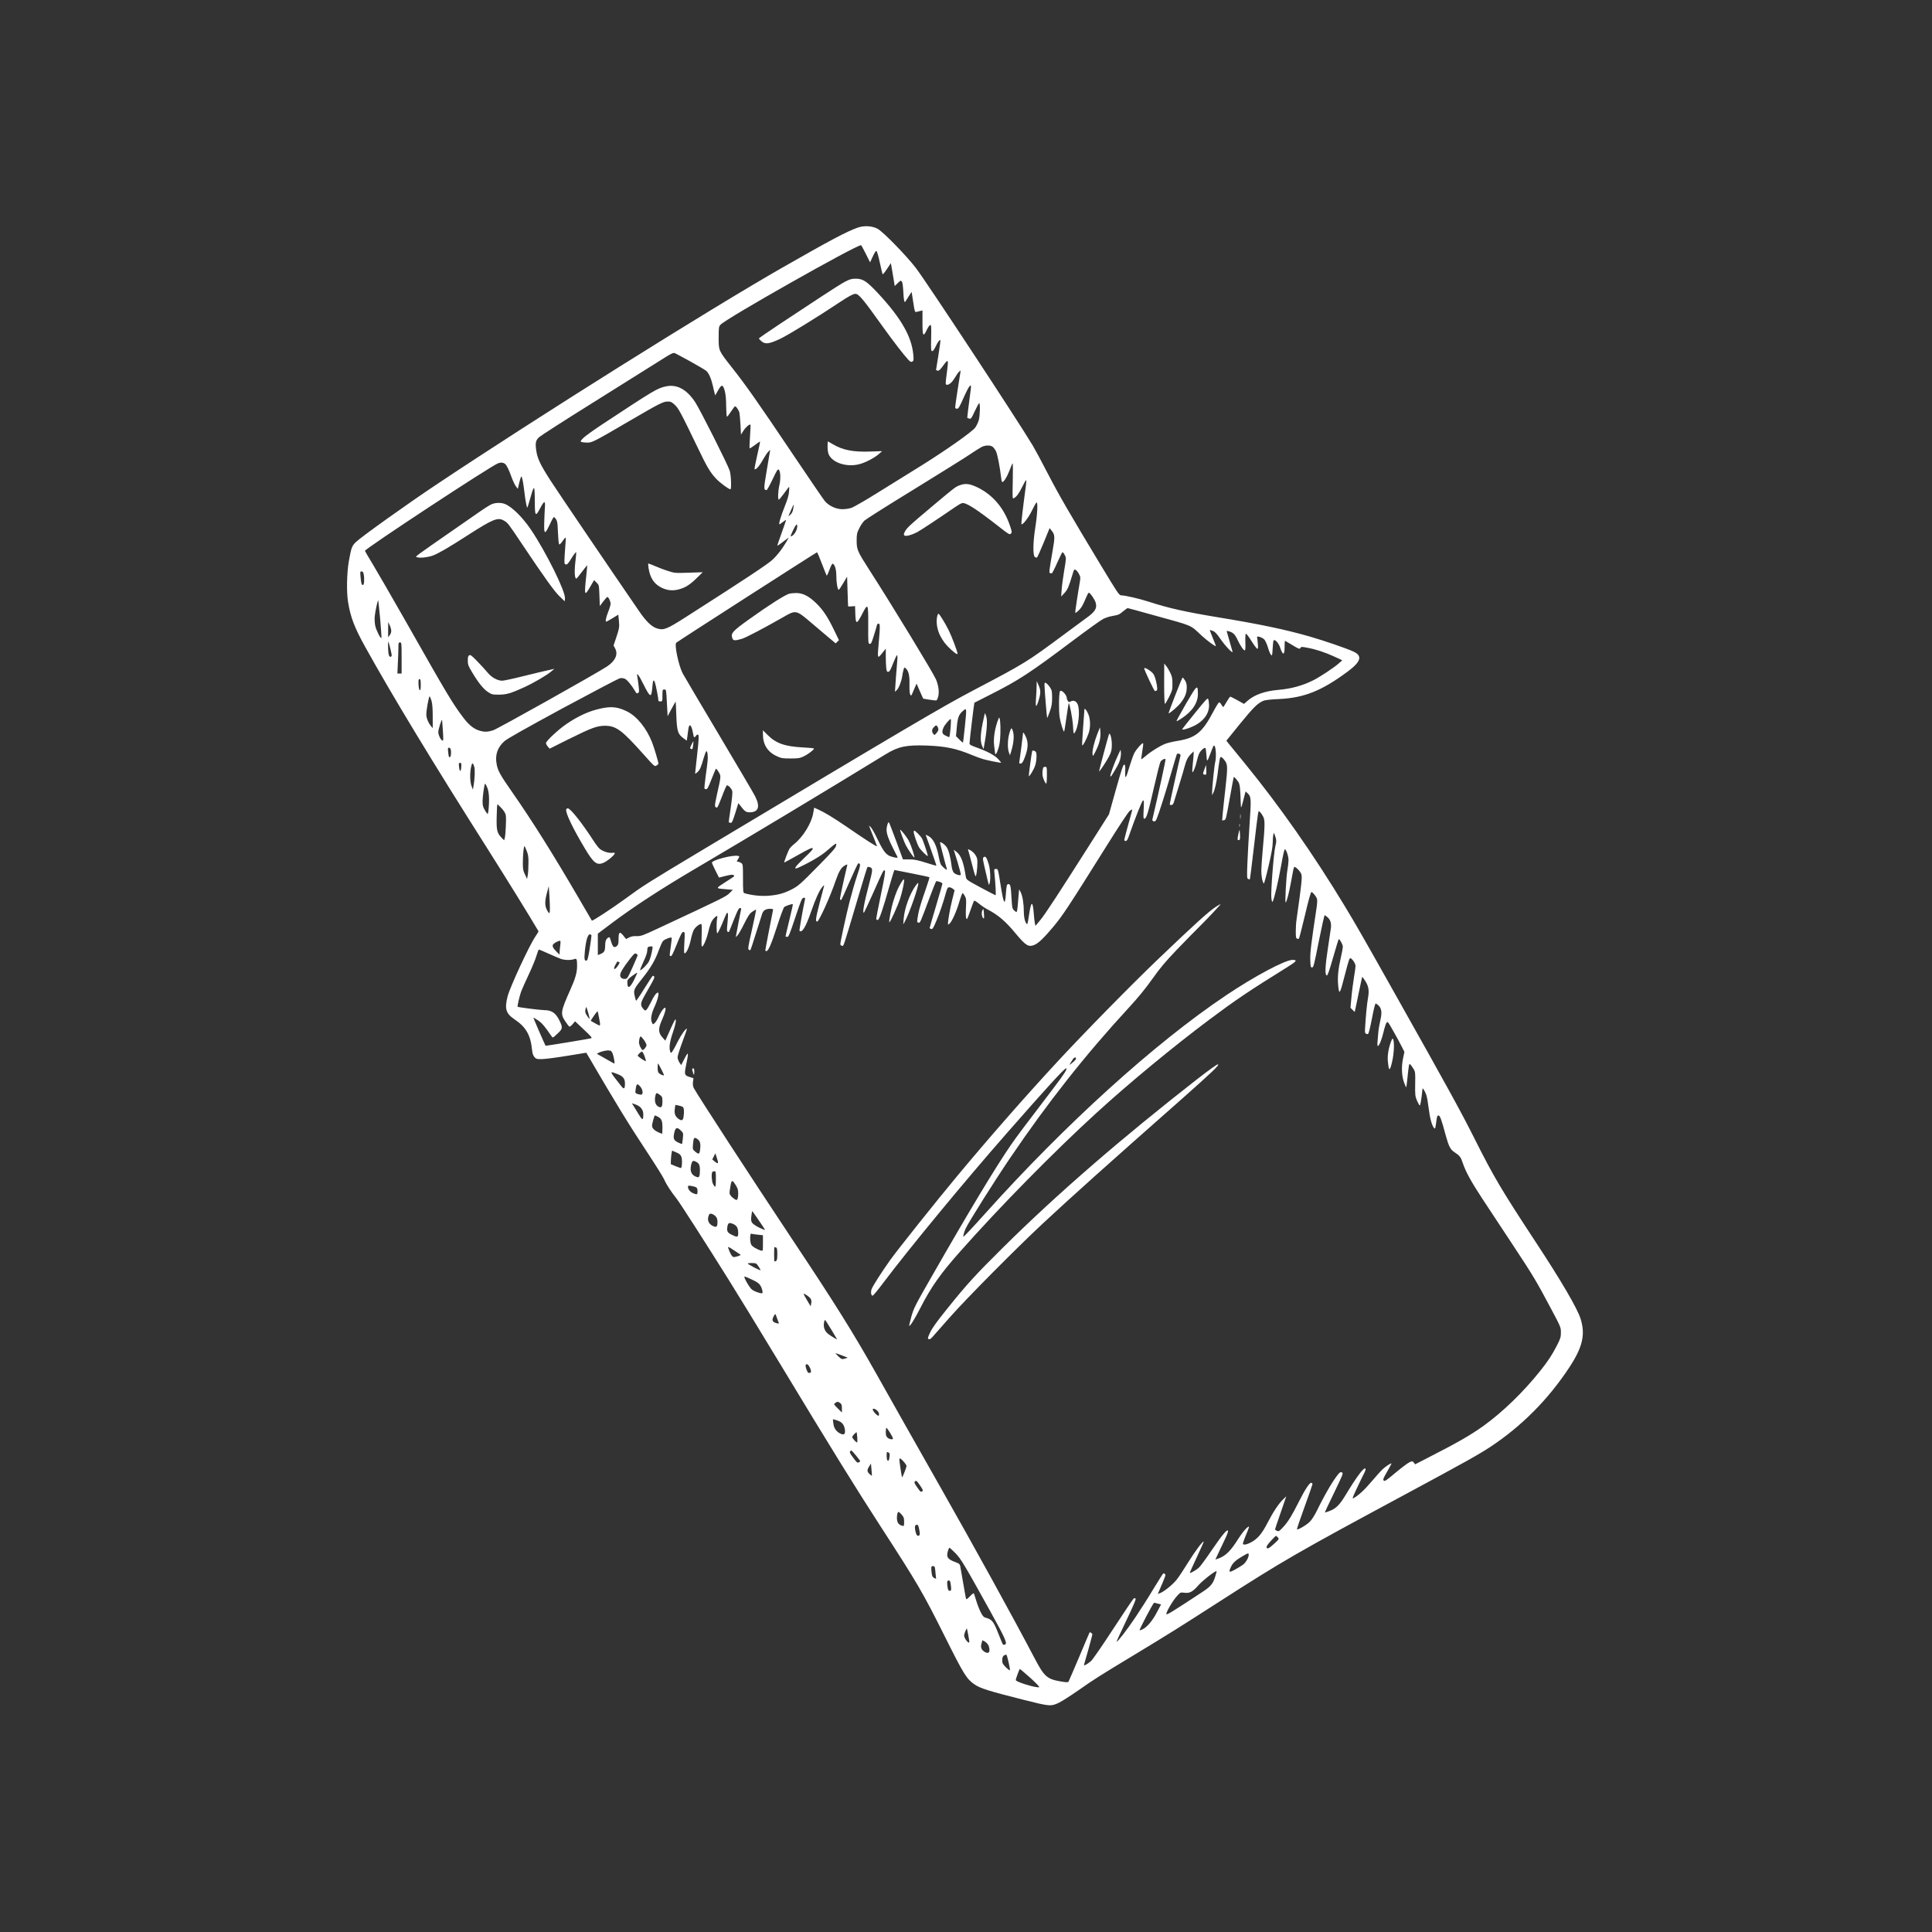 <svg xmlns="http://www.w3.org/2000/svg" xmlns:xlink="http://www.w3.org/1999/xlink" width="500" zoomAndPan="magnify" viewBox="0 0 375 375" height="500" preserveAspectRatio="xMidYMid meet" version="1.0"><rect x="0" y="0" width="375" height="375" fill="#333333" stroke="none"/><defs><clipPath id="44e7349019"><path d="M 67.238 43.691 L 307.988 43.691 L 307.988 330.941 L 67.238 330.941 Z M 67.238 43.691 " clip-rule="nonzero"/></clipPath></defs><g clip-path="url(#44e7349019)"><path fill="#ffffff" d="M 166.465 44.188 C 164.297 44.961 161.199 46.602 151.801 51.973 C 137.637 60.07 104.211 81.031 84.609 94.117 C 79.035 97.832 70.195 104.148 69.113 105.184 C 68.293 105.977 68.199 106.207 67.703 108.977 C 67.316 111.191 67.238 114.953 67.562 116.875 C 68.043 119.832 68.816 121.828 70.875 125.543 C 76.078 134.926 84.004 148.008 94.734 164.914 C 98.344 170.613 103.004 178.152 104.52 180.754 C 104.535 180.801 104.289 181.25 103.93 181.762 C 102.754 183.465 99.008 191.543 98.527 193.387 C 97.91 195.816 98.188 196.715 99.859 197.848 C 102.105 199.348 102.988 200.895 103.281 203.852 C 103.344 204.473 103.48 204.875 103.73 205.168 C 104.07 205.555 104.164 205.586 105.23 205.57 C 105.852 205.555 108.035 205.277 110.078 204.938 L 113.793 204.332 L 114.117 204.875 C 119.613 214.289 122 218.176 125.73 223.824 C 127.293 226.195 128.734 228.5 128.918 228.934 C 129.293 229.832 130.219 231.258 131.352 232.695 C 132.016 233.547 137.047 241.383 141.43 248.395 C 143.316 251.414 146.941 257.328 151.23 264.418 C 161.836 281.961 165.969 288.617 171.047 296.469 C 178.121 307.383 179.098 309.055 183.434 317.727 C 187.117 325.094 187.613 325.883 189.191 326.969 C 190.289 327.711 191.902 328.223 198.715 329.941 C 203.809 331.227 203.977 331.242 205.602 330.465 C 206.113 330.219 207.785 329.152 209.32 328.082 C 212.508 325.852 213.297 325.355 220.312 321.117 C 227.109 316.996 228.75 315.977 236.566 310.945 C 249.125 302.879 251.68 301.406 272.641 290.121 C 284.547 283.711 286.945 282.363 289.285 280.832 C 295.336 276.836 300.523 271.617 304.613 265.395 C 307.18 261.492 307.754 259.047 306.793 255.98 C 306.145 253.922 303.031 248.598 297.953 240.887 C 291.375 230.871 289.965 228.484 286.234 221.07 C 283.633 215.883 281.172 211.395 270.938 193.203 C 265.133 182.859 263.043 179.207 261.074 175.969 C 254.945 165.828 248.316 156.371 241.598 148.148 C 240.145 146.352 238.75 144.648 238.488 144.34 L 238.039 143.766 L 240.746 140.422 C 243.348 137.25 244.062 136.535 245.238 136.012 C 245.516 135.887 246.707 135.746 248.258 135.684 C 253.117 135.453 256.508 134.105 261.508 130.406 C 264.156 128.453 264.512 127.324 262.746 126.488 C 261.43 125.871 257.203 124.414 254.156 123.531 C 249.371 122.168 244.617 121.164 236.414 119.816 C 230.051 118.762 226.844 118.051 222.941 116.781 C 221.055 116.176 218.375 115.559 217.617 115.559 C 217.23 115.559 216.922 115.094 213.621 109.629 C 207.57 99.598 205.555 96.129 203.328 91.824 C 202.148 89.531 200.852 87.133 200.461 86.484 C 197.242 81.141 179.934 54.867 177.797 52.051 C 175.938 49.621 171.371 44.93 170.305 44.387 C 169.234 43.828 167.703 43.754 166.465 44.188 Z M 168.043 49.25 L 168.879 50.922 L 169.406 49.789 C 169.715 49.109 169.992 48.676 170.117 48.707 C 170.227 48.754 170.504 49.727 170.77 50.953 C 171.031 52.16 171.277 53.18 171.324 53.227 C 171.371 53.289 171.758 52.824 172.16 52.207 L 172.922 51.074 L 173.121 52.234 C 173.23 52.871 173.383 53.879 173.492 54.449 L 173.664 55.52 L 174.234 54.961 C 174.777 54.434 174.84 54.402 175.043 54.652 C 175.18 54.82 175.273 55.504 175.336 56.664 C 175.414 58.195 175.52 58.785 175.707 58.57 C 175.723 58.539 176.016 58.09 176.34 57.578 L 176.945 56.648 L 177.254 58.629 C 177.551 60.582 177.566 60.613 177.922 60.535 C 178.121 60.488 178.445 60.395 178.664 60.348 L 179.051 60.258 L 179.051 62.594 C 179.051 65.289 179.191 65.504 179.902 64.004 C 180.148 63.492 180.445 63.074 180.566 63.074 C 180.754 63.074 180.785 63.477 180.738 65.582 C 180.691 67.766 180.707 68.105 180.91 68.152 C 181.078 68.184 181.312 67.891 181.605 67.254 C 182.039 66.355 182.379 65.891 182.535 66.047 C 182.566 66.078 182.395 67.379 182.148 68.941 C 181.883 70.488 181.684 71.789 181.684 71.805 C 181.684 71.836 181.82 71.898 181.992 71.945 C 182.227 72.008 182.473 71.789 183.105 70.922 C 184.082 69.594 184.129 69.668 183.789 72.301 C 183.48 74.625 183.48 74.684 183.836 74.684 C 184.285 74.684 184.871 74.129 185.383 73.246 C 185.645 72.781 186.004 72.285 186.172 72.133 C 186.48 71.852 186.48 71.852 186.406 72.301 C 186.188 73.492 185.398 78.773 185.398 79.035 C 185.398 79.238 185.508 79.332 185.754 79.332 C 186.051 79.332 186.234 79.02 187.086 77.086 C 188.125 74.777 188.602 74.207 188.434 75.492 C 187.984 78.867 187.723 81.078 187.75 81.109 C 187.781 81.125 187.953 81.203 188.141 81.25 C 188.449 81.359 188.559 81.219 189.207 79.809 C 189.609 78.941 189.996 78.246 190.059 78.246 C 190.289 78.246 190.215 80.77 189.965 81.605 C 189.844 82.023 189.531 82.645 189.301 82.984 C 188.664 83.836 183.68 87.352 178.664 90.477 C 176.371 91.902 172.609 94.238 170.305 95.664 C 168.012 97.105 165.75 98.387 165.316 98.559 C 164.855 98.715 164.078 98.836 163.523 98.836 C 162.27 98.836 160.875 98.188 160.086 97.242 C 159.793 96.887 156.926 92.691 153.723 87.922 C 147.188 78.199 144.773 74.746 142.047 71.309 C 139.449 67.996 139.492 68.105 139.492 65.52 C 139.492 63.508 139.523 63.383 139.867 63.012 C 141.043 61.758 165.984 47.652 167.129 47.59 C 167.176 47.59 167.594 48.336 168.043 49.25 Z M 134.121 70.227 C 135.5 70.984 136.832 71.789 137.094 71.992 C 137.559 72.379 138.055 73.508 138.348 74.809 C 138.426 75.211 138.582 75.816 138.656 76.141 L 138.828 76.746 L 139.371 75.785 C 140.066 74.547 140.328 74.562 140.688 75.926 C 140.855 76.59 140.949 77.582 140.949 78.898 C 140.965 79.996 141.027 80.879 141.105 80.879 C 141.18 80.879 141.539 80.43 141.895 79.871 C 142.25 79.316 142.605 78.867 142.668 78.867 C 142.914 78.867 143.441 79.672 143.535 80.195 C 143.582 80.492 143.676 81.543 143.734 82.535 L 143.828 84.363 L 144.324 83.57 C 144.773 82.875 145.5 82.258 145.672 82.441 C 145.703 82.473 145.656 83.496 145.578 84.719 C 145.484 85.926 145.453 86.961 145.5 87.008 C 145.547 87.07 146.012 86.777 146.539 86.375 C 147.066 85.973 147.516 85.664 147.527 85.691 C 147.559 85.723 147.312 86.934 146.973 88.371 C 146.648 89.812 146.414 91.02 146.461 91.066 C 146.664 91.281 147.422 90.445 148.039 89.301 C 148.41 88.637 148.891 87.906 149.109 87.691 L 149.512 87.305 L 149.418 87.77 C 149.371 88.016 149.078 89.719 148.785 91.547 C 148.211 94.922 148.227 95.105 148.797 95.121 C 148.891 95.121 149.418 94.176 149.961 93.031 C 150.812 91.234 150.98 90.973 151.168 91.176 C 151.508 91.516 151.555 92.938 151.277 94.16 C 151.012 95.355 150.949 96.98 151.168 96.98 C 151.246 96.98 151.711 96.422 152.203 95.742 C 152.684 95.059 153.117 94.504 153.164 94.504 C 153.211 94.504 153.195 94.938 153.148 95.461 C 153.102 96.145 152.824 97.043 152.281 98.387 C 151.57 100.137 151.09 101.777 151.293 101.777 C 151.336 101.777 151.648 101.562 151.973 101.301 C 152.297 101.035 152.578 100.883 152.578 100.941 C 152.578 101.004 152.188 102.121 151.727 103.406 C 151.262 104.707 150.875 105.82 150.875 105.883 C 150.875 105.945 151.121 105.82 151.414 105.586 C 151.711 105.371 152.219 105 152.531 104.75 L 153.102 104.332 L 152.668 105.109 C 151.848 106.516 150.918 107.738 149.914 108.668 C 149 109.52 144.418 112.555 133.27 119.676 C 129.398 122.152 128.844 122.371 127.543 121.984 C 126.52 121.676 125.438 120.652 124.121 118.73 C 118.609 110.711 108.098 95.215 106.859 93.281 C 104.859 90.168 104.32 89.023 104.086 87.457 C 103.871 85.957 103.977 85.445 104.66 84.84 C 104.938 84.578 109.504 81.637 114.816 78.324 C 120.109 74.996 125.855 71.402 127.559 70.336 C 130.652 68.383 130.668 68.383 131.133 68.617 C 131.398 68.742 132.727 69.469 134.121 70.227 Z M 192.645 86.699 C 192.828 86.824 193.125 87.211 193.293 87.535 C 193.59 88.094 194.055 90.492 194.316 92.676 C 194.363 93.172 194.473 93.574 194.531 93.574 C 194.844 93.574 195.477 92.551 195.941 91.328 C 196.207 90.602 196.484 89.965 196.547 89.934 C 196.609 89.906 196.625 91.438 196.578 93.355 C 196.5 96.746 196.516 96.855 196.793 96.699 C 197.305 96.422 197.738 95.848 198.387 94.551 C 198.73 93.852 199.07 93.25 199.148 93.203 C 199.223 93.156 199.223 93.559 199.148 94.086 C 198.434 99.426 198.172 101.777 198.281 101.777 C 198.637 101.777 199.641 100.449 200.293 99.117 C 200.68 98.312 201.082 97.582 201.176 97.539 C 201.484 97.336 201.359 99.844 200.941 102.461 C 200.492 105.309 200.461 107.863 200.879 108.125 C 201.004 108.203 201.176 108.25 201.254 108.234 C 201.344 108.203 201.934 106.902 202.566 105.355 L 203.73 102.508 L 204.086 102.957 C 204.781 103.824 204.797 104.133 204.285 107.059 C 203.652 110.727 203.59 111.223 203.809 111.238 C 203.898 111.254 204.055 111.27 204.148 111.285 C 204.227 111.301 204.703 110.371 205.199 109.242 C 205.695 108.113 206.16 107.184 206.238 107.184 C 206.316 107.184 206.516 107.43 206.672 107.738 C 206.965 108.312 206.965 108.328 206.562 110.727 C 206.332 112.074 206.113 113.746 206.066 114.477 L 205.973 115.789 L 206.578 115.141 C 207.215 114.445 207.414 113.996 208.078 111.797 C 208.484 110.449 208.496 110.434 208.824 110.637 C 209.008 110.758 209.305 111.129 209.457 111.457 C 209.738 111.996 209.738 112.152 209.566 113.145 C 209.227 115.062 208.652 118.887 208.699 118.934 C 208.809 119.043 209.535 118.406 209.875 117.895 C 210.078 117.602 210.465 116.844 210.711 116.207 C 210.977 115.574 211.238 115.047 211.332 115.047 C 211.578 115.031 212.461 116.301 212.664 116.953 C 212.988 118.051 212.57 118.746 210.82 119.984 C 210.246 120.406 208.281 121.844 206.453 123.207 C 199.254 128.547 199.055 128.672 188.805 134.059 C 182.75 137.25 176.109 141.164 136.707 164.762 C 125.453 171.512 125.004 171.789 121.227 174.547 C 118.793 176.324 114.984 178.82 114.879 178.695 C 114.863 178.664 113.699 176.699 112.324 174.312 C 107.32 165.734 103.422 159.527 99.551 153.953 C 97.043 150.363 96.625 149.605 96.391 148.273 C 96.066 146.523 96.562 145.066 97.895 143.875 C 98.418 143.395 101.871 141.461 109.195 137.48 C 115 134.355 119.988 131.738 120.281 131.66 C 120.605 131.582 120.961 131.613 121.27 131.738 C 121.703 131.922 122.586 132.977 123.238 134.09 C 123.562 134.648 123.594 134.664 123.902 134.461 C 124.074 134.371 124.074 134.074 123.934 132.961 C 123.84 132.203 123.734 131.426 123.688 131.227 C 123.516 130.375 124.012 131.039 124.941 132.914 C 126.195 135.406 126.426 135.5 126.598 133.562 C 126.723 131.969 126.859 131.723 127.141 132.527 C 127.309 133.023 127.805 135.609 127.805 136.027 C 127.805 136.102 127.977 136.148 128.191 136.148 C 128.562 136.148 128.578 136.117 128.578 134.988 C 128.578 133.875 128.594 133.828 128.949 133.828 C 129.309 133.828 129.309 133.844 129.445 136.414 L 129.586 139.016 L 130.344 137.59 C 130.762 136.801 131.133 136.164 131.148 136.195 C 131.164 136.211 131.227 137.402 131.273 138.828 C 131.383 141.91 131.566 142.496 132.637 143.273 L 133.301 143.766 L 133.41 143.008 C 133.473 142.605 133.562 141.941 133.609 141.523 C 133.781 140.207 134.262 140.719 134.555 142.527 C 134.664 143.195 134.789 143.258 135.098 142.809 C 135.238 142.605 135.391 142.543 135.516 142.621 C 135.684 142.73 135.641 143.441 135.328 146.383 C 135.098 148.379 134.926 150.066 134.926 150.145 C 134.926 150.238 135.129 150.098 135.391 149.852 C 135.871 149.402 136.074 148.922 136.613 147.035 C 136.801 146.414 137 145.871 137.094 145.824 C 137.312 145.688 137.449 146.754 137.344 147.73 C 137.297 148.227 137.125 149.59 136.953 150.781 C 136.801 151.973 136.691 152.996 136.738 153.055 C 136.77 153.133 136.926 153.18 137.078 153.18 C 137.297 153.18 137.527 152.73 138.102 151.246 C 138.52 150.176 138.906 149.262 138.969 149.215 C 139.031 149.188 139.277 149.465 139.492 149.852 C 139.973 150.656 139.973 150.578 139.168 154.188 C 138.656 156.492 138.656 156.727 139.184 156.742 C 139.277 156.742 139.695 155.781 140.129 154.621 C 140.562 153.457 140.996 152.469 141.09 152.438 C 141.352 152.359 142.016 153.086 142.141 153.582 C 142.203 153.816 142.062 155.207 141.832 156.789 C 141.598 158.305 141.43 159.59 141.461 159.605 C 141.492 159.637 141.645 159.684 141.801 159.715 C 142.047 159.762 142.188 159.48 142.715 157.824 L 143.316 155.891 L 143.66 156.324 C 144.512 157.469 144.789 157.668 145.453 157.668 C 147.234 157.668 147.605 156.617 146.57 154.559 C 146.246 153.922 143.008 148.426 139.387 142.344 C 135.762 136.258 132.652 130.992 132.48 130.652 C 131.691 129.074 130.871 125.109 131.258 124.754 C 131.551 124.477 158.461 107.199 158.582 107.199 C 158.645 107.199 159.062 108.188 159.527 109.41 C 159.992 110.621 160.41 111.656 160.457 111.719 C 160.52 111.781 160.75 111.27 161 110.59 C 161.246 109.906 161.508 109.383 161.617 109.41 C 162.035 109.535 162.332 110.527 162.332 111.812 C 162.332 113.113 162.578 114.477 162.793 114.477 C 162.871 114.477 163.258 113.902 163.676 113.191 L 164.422 111.922 L 164.512 114.785 C 164.559 116.363 164.605 117.68 164.621 117.695 C 164.637 117.727 164.945 117.727 165.316 117.695 L 165.969 117.648 L 166.016 119.148 C 166.078 121.227 166.277 121.242 167.301 119.273 C 168.477 116.953 168.539 117.043 168.523 121.316 C 168.508 124.77 168.508 124.926 168.801 124.973 C 169.051 125.02 169.172 124.785 169.574 123.5 C 169.84 122.664 170.102 121.797 170.148 121.551 C 170.273 121.055 170.395 120.945 170.66 121.117 C 170.812 121.211 170.812 121.828 170.613 124.121 C 170.273 127.961 170.273 127.945 171.203 126.812 L 171.93 125.902 L 171.93 127.449 C 171.93 128.285 171.977 129.305 172.023 129.711 C 172.113 130.328 172.176 130.438 172.441 130.391 C 172.672 130.359 172.891 129.957 173.352 128.75 C 173.695 127.883 174.035 127.172 174.113 127.172 C 174.191 127.172 174.219 127.605 174.16 128.207 C 174.113 128.797 173.988 130.391 173.879 131.77 L 173.711 134.277 L 174.051 133.953 C 174.453 133.578 174.934 132.371 175.102 131.352 C 175.148 130.965 175.273 130.391 175.352 130.066 C 175.488 129.539 175.535 129.492 175.754 129.68 C 176.34 130.156 176.574 131.07 176.527 132.836 C 176.512 133.906 176.559 134.633 176.684 134.832 C 176.852 135.113 176.883 135.082 177.176 134.371 C 177.363 133.938 177.594 133.395 177.703 133.145 L 177.906 132.695 L 178.539 134.152 L 179.191 135.609 L 180.383 135.809 C 181.031 135.918 181.668 135.98 181.777 135.934 C 181.867 135.902 182.039 135.516 182.133 135.082 C 182.316 134.184 182.148 132.977 181.668 131.859 C 181.094 130.531 173.199 117.555 168.68 110.527 C 166.449 107.059 166.277 106.672 166.277 104.953 C 166.277 103.699 166.324 103.453 166.773 102.555 C 167.035 101.996 167.5 101.332 167.781 101.051 C 168.059 100.789 172.363 98.062 177.348 95.012 C 182.332 91.949 187.164 88.93 188.109 88.293 C 189.035 87.676 190.09 86.992 190.43 86.809 C 191.156 86.406 192.164 86.359 192.645 86.699 Z M 98.047 90.059 C 98.344 90.293 98.793 91.203 99.316 92.676 C 99.582 93.387 99.953 94.16 100.152 94.426 L 100.512 94.875 L 100.789 93.684 C 100.941 93.031 101.129 92.488 101.191 92.488 C 101.348 92.488 101.578 93.73 101.793 95.57 C 101.965 97.043 102.242 98.527 102.336 98.527 C 102.398 98.527 102.645 97.707 103.266 95.539 C 103.406 95.059 103.59 94.688 103.668 94.734 C 103.746 94.797 103.809 95.941 103.809 97.305 C 103.809 100.215 103.93 100.387 104.844 98.652 C 105.664 97.09 105.883 97.09 105.758 98.621 C 105.711 99.301 105.648 100.602 105.633 101.531 C 105.574 103.793 105.758 103.824 106.719 101.777 C 107.414 100.309 107.477 100.23 107.695 100.496 C 108.172 101.035 108.219 101.254 108.297 103.328 C 108.344 104.473 108.438 105.512 108.516 105.617 C 108.59 105.758 108.762 105.617 109.102 105.156 C 109.859 104.086 109.875 104.086 109.785 105.184 C 109.738 105.742 109.66 106.934 109.598 107.832 C 109.52 109.398 109.52 109.473 109.816 109.551 C 110.078 109.629 110.277 109.41 110.945 108.328 C 111.395 107.602 111.797 107.09 111.828 107.184 C 111.859 107.277 111.812 107.957 111.719 108.699 C 111.457 110.789 111.52 112.309 111.859 112.309 C 111.938 112.309 112.414 111.719 112.957 110.992 C 113.5 110.277 113.949 109.707 113.965 109.723 C 113.996 109.754 113.918 110.668 113.793 111.766 C 113.375 115.652 113.438 115.82 114.582 113.855 L 115.312 112.602 L 115.789 113.082 C 116.27 113.547 116.27 113.562 116.348 115.59 L 116.426 117.633 L 117.09 116.75 C 117.449 116.27 117.82 115.867 117.895 115.867 C 118.113 115.867 118.516 116.719 118.516 117.184 C 118.516 117.418 118.312 118.113 118.051 118.762 C 117.617 119.832 117.461 120.668 117.68 120.668 C 117.742 120.668 118.285 120.359 118.902 119.984 L 120.016 119.305 L 120.125 120.434 C 120.25 121.734 120.219 121.906 119.57 123.871 L 119.09 125.281 L 119.43 125.93 C 120 127.047 119.414 128.316 117.789 129.383 C 115.559 130.84 96.578 141.477 95.711 141.754 C 94.609 142.094 94.039 142.109 93.016 141.801 C 91.949 141.477 90.988 140.703 89.891 139.246 C 87.785 136.445 86.902 134.973 78.695 120.496 C 76 115.773 73.137 110.805 72.316 109.457 C 71.496 108.113 70.832 106.965 70.832 106.918 C 70.863 106.5 95.355 90.383 96.688 89.918 C 97.242 89.719 97.676 89.766 98.047 90.059 Z M 153.969 98.73 C 153.891 99.238 153.723 99.613 153.43 99.891 C 153.195 100.121 153.023 100.23 153.055 100.137 C 153.227 99.688 154.016 97.91 154.047 97.941 C 154.078 97.969 154.031 98.328 153.969 98.73 Z M 154.742 102.168 C 154.742 102.973 154 104.102 153.473 104.102 C 153.414 104.102 153.613 103.574 153.922 102.941 C 154.527 101.719 154.742 101.516 154.742 102.168 Z M 70.582 111.395 C 70.77 112.324 70.691 113.547 70.457 113.547 C 70.18 113.547 70.102 113.297 69.98 111.949 C 69.887 110.992 69.902 110.914 70.18 110.914 C 70.398 110.914 70.504 111.055 70.582 111.395 Z M 73.789 120.109 C 73.957 122.047 74.066 123.719 74.035 123.809 C 73.926 124.137 73.012 122.324 72.828 121.441 C 72.734 120.977 72.688 120.156 72.734 119.629 C 72.828 118.688 73.309 116.441 73.414 116.535 C 73.43 116.566 73.602 118.176 73.789 120.109 Z M 223.996 119.43 C 231.781 121.582 230.918 121.211 233.27 123.406 C 234.293 124.336 235.871 125.512 235.98 125.406 C 236.012 125.375 235.762 124.66 235.406 123.84 C 235.066 123.004 234.801 122.309 234.816 122.277 C 234.848 122.262 235.113 122.355 235.422 122.465 C 235.84 122.633 236.195 123.02 236.848 123.965 C 237.773 125.328 239.371 127.016 239.23 126.473 C 238.98 125.574 238.176 122.727 238.117 122.57 C 238.07 122.449 238.191 122.434 238.535 122.539 C 239.355 122.773 239.695 123.113 240.207 124.184 C 240.746 125.344 241.367 126.242 241.613 126.242 C 241.723 126.242 241.77 125.684 241.723 124.645 C 241.691 123.688 241.738 123.035 241.832 123.004 C 241.926 122.973 242.402 123.609 242.914 124.43 C 243.426 125.25 243.938 125.93 244.047 125.93 C 244.184 125.93 244.215 125.684 244.137 124.879 C 244.09 124.305 244.031 123.766 244 123.672 C 243.906 123.348 245.066 123.734 245.422 124.152 C 245.609 124.367 245.918 125.051 246.105 125.668 C 246.273 126.273 246.539 126.906 246.676 127.078 C 246.926 127.34 246.941 127.277 247.02 125.887 C 247.062 125.078 247.141 124.352 247.219 124.289 C 247.465 124.043 248.18 124.816 248.441 125.605 C 248.984 127.262 249.34 127.262 249.34 125.621 C 249.34 124.941 249.371 124.383 249.418 124.383 C 249.449 124.383 250.098 124.754 250.855 125.219 C 252.109 125.977 252.25 126.023 252.406 125.777 C 252.559 125.512 252.652 125.512 253.77 125.73 C 255.457 126.039 257.219 126.629 259 127.449 L 260.535 128.16 L 259.852 128.766 C 258.938 129.586 256.184 131.398 254.93 132.031 C 252.84 133.086 250.625 133.688 248.102 133.906 C 245.484 134.137 243.488 134.848 242.141 136.027 L 241.461 136.629 L 240.191 135.918 C 239.492 135.531 238.875 135.223 238.797 135.223 C 238.719 135.223 238.41 135.668 238.086 136.227 C 237.773 136.785 237.465 137.234 237.418 137.234 C 237.371 137.234 237.219 137.016 237.062 136.754 C 236.922 136.492 236.707 136.305 236.598 136.336 C 236.504 136.383 235.965 137.234 235.438 138.254 C 233.332 142.219 232.047 143.242 228.531 143.812 C 227.711 143.938 226.691 144.184 226.258 144.34 C 225.188 144.758 223.594 145.719 222.477 146.66 C 221.969 147.082 221.535 147.406 221.52 147.391 C 221.488 147.375 221.582 146.707 221.703 145.902 C 221.844 145.113 221.922 144.387 221.891 144.293 C 221.797 144.031 220.59 145.363 220.156 146.199 C 219.953 146.617 219.551 147.746 219.258 148.723 C 218.516 151.215 218.359 151.414 218.406 149.773 C 218.453 148.691 218.406 148.457 218.207 148.41 C 218.02 148.379 217.695 149.355 216.609 153.211 L 215.25 158.059 L 212.059 163.09 C 205.617 173.23 202.879 177.441 201.934 178.57 L 200.973 179.715 L 200.867 179.191 C 200.805 178.895 200.695 178.012 200.648 177.238 C 200.449 174.715 200.137 174.855 199.719 177.672 C 199.473 179.328 199.426 179.516 199.223 179.266 C 198.898 178.805 198.715 177.953 198.715 176.789 C 198.715 175.367 198.465 173.863 198.109 173.168 L 197.816 172.609 L 197.723 173.617 C 197.676 174.176 197.598 175.164 197.535 175.816 C 197.488 176.48 197.383 177.023 197.305 177.023 C 197.211 177.023 196.996 176.867 196.793 176.668 C 196.484 176.355 196.438 176.109 196.344 174.453 C 196.207 172.055 196.129 171.605 195.758 171.605 C 195.414 171.605 195.355 171.82 195.23 173.648 C 195.059 175.906 194.797 175.445 194.223 171.836 C 193.727 168.68 193.711 168.664 193.324 168.664 C 192.953 168.664 192.938 168.68 193.031 169.621 C 193.234 171.621 193.34 173.77 193.234 173.77 C 193.188 173.77 191.887 173.09 190.352 172.27 C 187.66 170.812 187.566 170.754 187.473 170.211 C 187.008 167.254 186.543 166.031 185.602 165.301 L 185.121 164.93 L 185.863 167.332 C 186.266 168.664 186.543 169.777 186.48 169.824 C 186.219 169.992 185.367 169.684 185.09 169.328 C 184.934 169.125 184.75 168.57 184.703 168.074 C 184.516 166.496 184.145 165.039 183.773 164.48 C 183.418 163.91 182.457 163.242 182.457 163.555 C 182.457 163.707 183.617 168.199 183.773 168.617 C 183.898 168.957 183.617 168.832 183.062 168.305 C 182.582 167.871 182.473 167.641 182.238 166.418 C 181.762 163.973 181.141 162.75 180.121 162.223 C 179.871 162.098 179.672 162.02 179.672 162.035 C 179.672 162.066 180.148 163.398 180.738 165.023 C 181.312 166.633 181.777 167.996 181.746 168.027 C 181.715 168.059 180.801 167.797 179.688 167.438 C 178.059 166.93 177.473 166.805 176.465 166.805 L 175.258 166.805 L 173.957 163.273 C 173.246 161.34 172.609 159.699 172.547 159.637 C 172.379 159.449 172.082 160.395 172.082 161.074 C 172.082 161.852 172.5 163.012 173.414 164.793 C 173.832 165.598 174.203 166.324 174.234 166.402 C 174.328 166.633 172.98 166.34 172.441 166.016 C 171.758 165.598 171.219 164.777 170.195 162.625 C 169.73 161.648 169.188 160.703 169.004 160.535 L 168.664 160.238 L 168.957 161 C 169.125 161.434 169.484 162.316 169.746 162.98 C 170.008 163.645 170.227 164.219 170.227 164.25 C 170.227 164.422 168.074 163.043 164.266 160.426 C 161.805 158.738 160.008 157.656 158.832 157.129 L 158.027 156.773 L 157.84 157.855 C 157.5 159.805 155.875 162.453 154.141 163.832 C 153.785 164.109 153.398 164.512 153.258 164.715 C 152.98 165.148 152.113 167.422 152.219 167.422 C 152.266 167.422 153.473 166.758 154.93 165.938 C 156.957 164.793 157.594 164.496 157.73 164.637 C 157.871 164.777 157.484 165.227 156.074 166.559 C 154.219 168.32 153.875 168.91 155.023 168.383 C 157.438 167.27 159.449 166.062 160.566 165.07 C 161.23 164.48 161.914 163.926 162.082 163.832 C 162.344 163.691 162.359 163.707 162.27 164.188 C 162.191 164.574 161.449 165.426 159.031 167.871 C 155.332 171.648 154.867 172.055 153.43 172.75 C 151.973 173.461 150.797 173.758 148.938 173.879 C 147.516 173.957 145.84 173.77 144.496 173.367 C 144.246 173.293 144.215 173.012 144.215 170.52 C 144.215 167.84 144.199 167.75 143.875 167.516 C 143.691 167.379 143.395 167.27 143.242 167.27 C 142.961 167.27 142.961 167.254 143.258 166.742 C 143.566 166.23 143.566 166.215 143.285 166.137 C 142.297 165.875 138.18 166.945 138.18 167.453 C 138.18 167.531 138.488 168.199 138.859 168.957 L 139.555 170.336 L 140.871 170.008 C 141.895 169.762 142.25 169.73 142.391 169.871 C 142.605 170.086 142.762 169.961 140.734 171.262 C 138.828 172.488 138.828 172.441 141.027 172.609 L 142.25 172.719 L 141.57 173.383 C 140.871 174.051 140.516 174.234 127.883 180.133 C 124.707 181.621 124.414 181.715 123.578 181.699 C 122.957 181.668 122.512 181.762 122.109 181.961 L 121.52 182.27 L 120.977 181.59 C 120.281 180.723 120.062 180.879 120.062 182.285 C 120.062 183.105 120 183.371 119.77 183.586 C 119.242 184.066 118.934 183.852 118.625 182.781 C 118.344 181.836 118.312 181.805 118.004 182.023 C 117.602 182.285 117.461 182.719 117.449 183.773 C 117.434 184.625 117.23 184.918 116.457 185.211 L 116.039 185.383 L 116.039 181.219 L 118.84 179.113 C 123.129 175.906 128.379 172.488 134.848 168.68 C 145.918 162.16 160.27 153.535 171.914 146.398 C 174.359 144.898 175.891 144.57 179.902 144.711 C 183.539 144.852 185.57 145.27 188.59 146.523 C 189.363 146.848 190.367 147.219 190.832 147.344 C 191.73 147.605 194.238 148.102 194.316 148.039 C 194.332 148.008 194.086 147.699 193.742 147.328 C 193.047 146.586 191.715 145.871 189.625 145.113 C 188.434 144.695 188.184 144.543 188.184 144.277 C 188.199 143.703 189.066 136.461 189.129 136.398 C 189.16 136.367 190.586 135.641 192.289 134.789 C 197.754 132.031 199.906 130.621 208.391 124.242 C 211.113 122.199 213.699 120.344 214.117 120.141 C 214.551 119.926 215.309 119.66 215.82 119.582 C 217.152 119.336 217.199 119.32 218.02 118.641 C 218.422 118.312 218.809 118.035 218.887 118.035 C 218.965 118.035 221.254 118.656 223.996 119.43 Z M 75.941 122.465 C 75.941 122.742 75.801 123.113 75.629 123.316 L 75.336 123.688 L 75.336 122.215 L 75.352 120.746 L 75.645 121.363 C 75.801 121.703 75.941 122.199 75.941 122.465 Z M 75.77 125.902 C 75.957 126.613 76.062 127.246 76.016 127.324 C 75.801 127.664 75.508 127.449 75.414 126.891 C 75.305 126.242 75.289 124.445 75.383 124.555 C 75.414 124.586 75.598 125.188 75.77 125.902 Z M 77.953 127.711 L 77.953 130.73 L 77.133 130.73 L 77.227 128.609 C 77.285 127.449 77.332 126.102 77.332 125.59 C 77.332 124.801 77.363 124.691 77.645 124.691 C 77.938 124.691 77.953 124.801 77.953 127.711 Z M 81.668 132.914 C 81.668 133.719 81.621 133.996 81.48 133.953 C 81.359 133.906 81.266 133.504 81.234 132.852 C 81.203 132 81.234 131.816 81.438 131.816 C 81.621 131.816 81.668 132.031 81.668 132.914 Z M 83.758 136.027 C 83.914 136.582 83.992 137.496 83.992 139.074 L 83.992 141.336 L 83.664 140.949 C 83.141 140.312 82.75 139.371 82.75 138.703 C 82.734 137.867 83.246 135.066 83.402 135.16 C 83.465 135.207 83.617 135.594 83.758 136.027 Z M 187.273 141.09 C 187.102 142.73 186.945 144.109 186.914 144.137 C 186.871 144.168 186.559 143.891 186.203 143.535 L 185.555 142.883 L 185.707 141.227 C 185.879 139.277 186.078 138.719 186.887 138.008 C 187.66 137.328 187.66 137.312 187.273 141.09 Z M 85.973 141.988 C 86.082 143.691 86.066 143.844 85.832 143.719 C 85.492 143.551 85.074 142.637 85.074 142.094 C 85.074 141.539 85.754 139.402 85.816 139.789 C 85.832 139.957 85.91 140.949 85.973 141.988 Z M 184.531 140.98 C 184.469 141.77 184.375 142.574 184.332 142.762 L 184.238 143.102 L 183.586 142.809 C 182.844 142.48 182.75 142.125 183.137 141.211 C 183.34 140.719 184.332 139.555 184.531 139.555 C 184.594 139.555 184.594 140.207 184.531 140.98 Z M 181.992 141.09 C 182.238 141.555 182.18 141.816 181.762 142.297 C 181.391 142.715 181.375 142.73 181.141 142.434 C 180.816 142.004 180.848 141.57 181.25 141.152 C 181.652 140.719 181.777 140.703 181.992 141.09 Z M 235.996 146.105 C 236.023 146.723 235.98 147.512 235.887 147.855 C 235.715 148.395 235.25 153.023 235.266 153.953 L 235.266 154.34 L 235.484 153.922 C 235.777 153.398 236.117 151.91 236.336 150.238 C 236.414 149.512 236.566 148.457 236.66 147.887 C 236.816 146.926 236.848 146.848 237.125 146.988 C 237.281 147.082 237.59 147.406 237.805 147.73 C 238.301 148.457 238.301 149.016 237.82 153.336 C 237.605 155.16 237.387 157.25 237.324 157.949 L 237.219 159.25 L 237.59 159.188 C 237.93 159.141 237.977 158.969 238.672 155.07 C 239.074 152.824 239.43 150.918 239.461 150.844 C 239.492 150.75 239.758 150.98 240.051 151.352 C 240.516 151.926 240.609 152.172 240.699 153.18 C 240.746 153.816 240.809 154.898 240.809 155.562 C 240.824 156.246 240.871 156.758 240.918 156.711 C 240.965 156.664 241.102 156.215 241.227 155.703 C 241.367 155.207 241.535 154.543 241.613 154.203 L 241.77 153.613 L 242.141 153.953 C 242.867 154.637 242.883 154.961 242.527 160.18 C 242.359 162.84 242.156 166.262 242.109 167.766 C 242.016 170.258 242.031 170.52 242.281 170.613 C 242.418 170.676 242.574 170.691 242.605 170.66 C 242.637 170.629 242.977 167.871 243.363 164.559 C 244.309 156.602 244.184 157.281 244.57 157.625 C 244.742 157.777 245.02 158.18 245.191 158.52 C 245.547 159.219 245.531 160.238 245.082 165.102 C 244.957 166.512 244.836 168.215 244.82 168.895 C 244.805 170.008 245.02 171.172 245.301 171.496 C 245.359 171.559 245.777 170.055 246.211 168.168 C 246.785 165.719 247.031 164.375 247.031 163.555 C 247.047 162.918 247.094 162.223 247.156 162.004 L 247.266 161.633 L 247.438 162.082 C 247.762 162.949 247.793 163.352 247.559 164.188 C 247.234 165.395 246.629 173.168 246.77 174.312 C 246.863 174.996 246.926 175.164 247.031 174.98 C 247.328 174.438 248.086 171.219 248.66 168.059 C 249.016 166 249.293 164.809 249.402 164.84 C 249.68 164.93 250.098 166.199 250.098 166.961 C 250.098 167.348 250.004 168.215 249.883 168.895 C 249.648 170.195 249.387 175.164 249.543 175.164 C 249.727 175.164 250.238 173.168 250.656 170.828 C 250.871 169.516 251.121 168.367 251.184 168.305 C 251.398 168.09 252.422 169.125 252.605 169.73 C 252.777 170.305 252.59 171.93 251.664 178.445 C 251.57 179.02 251.508 180.074 251.508 180.785 C 251.508 181.867 251.555 182.117 251.77 182.195 C 251.91 182.254 252.082 182.238 252.125 182.18 C 252.188 182.117 252.715 180.059 253.305 177.594 C 253.969 174.746 254.418 173.152 254.543 173.152 C 254.805 173.152 255.516 174.035 255.641 174.516 C 255.688 174.746 255.656 175.445 255.562 176.094 C 254.527 182.938 254.277 184.871 254.324 186.281 C 254.371 187.66 254.402 187.781 254.68 187.781 C 254.945 187.781 255.07 187.305 255.98 182.703 C 256.539 179.918 257.051 177.641 257.113 177.641 C 257.176 177.641 257.453 177.828 257.715 178.074 C 258.258 178.57 258.457 179.266 258.305 180.273 C 258.258 180.66 257.98 182.441 257.715 184.254 C 257.188 187.691 257.145 189.332 257.547 189.332 C 257.699 189.332 258.039 188.355 258.77 185.801 C 259.324 183.867 259.805 182.285 259.852 182.285 C 260.07 182.285 260.641 183.355 260.641 183.742 C 260.641 183.973 260.473 184.934 260.254 185.863 C 259.758 188.016 259.59 189.703 259.73 191.172 C 259.93 193.246 260.055 193.078 261.012 189.332 C 261.91 185.91 261.926 185.848 262.254 186.047 C 262.438 186.172 262.715 186.512 262.887 186.824 C 263.18 187.379 263.18 187.379 262.84 189.469 C 262.656 190.633 262.406 192.473 262.312 193.59 L 262.129 195.602 L 262.531 196.02 L 262.949 196.422 L 263.027 196.051 C 263.09 195.848 263.398 194.316 263.738 192.676 C 264.078 191.02 264.387 189.641 264.402 189.609 C 264.434 189.594 264.668 189.918 264.945 190.32 C 265.656 191.422 265.797 192.195 265.52 193.758 C 265.316 194.875 265.086 197.32 264.945 199.812 C 264.898 200.539 265.008 200.711 265.504 200.711 C 265.645 200.711 265.891 199.734 266.293 197.691 C 266.695 195.602 266.926 194.703 267.051 194.781 C 268.105 195.367 268.352 196.234 267.934 197.984 C 267.766 198.715 267.578 199.766 267.531 200.355 C 267.484 200.926 267.406 201.777 267.375 202.211 C 267.332 202.66 267.359 203.031 267.438 203.031 C 267.688 203.031 268.199 201.777 268.539 200.324 C 268.707 199.566 268.973 198.773 269.094 198.559 C 269.344 198.203 269.359 198.219 270.426 200.105 C 271.031 201.16 271.758 202.508 272.051 203.094 L 272.594 204.164 L 272.332 205.434 C 271.977 207.074 272.066 208.945 272.562 210.199 C 272.75 210.695 272.918 211.082 272.949 211.051 C 272.98 211.023 273.074 210.277 273.168 209.379 C 273.477 206.469 273.492 206.391 273.738 206.609 C 273.863 206.719 274.141 207.09 274.344 207.445 C 274.715 208.051 274.73 208.188 274.684 210.402 C 274.652 212.555 274.684 212.77 275.039 213.637 C 275.258 214.148 275.504 214.566 275.582 214.566 C 275.707 214.566 275.922 213.188 276.109 211.316 C 276.141 211.066 276.59 211.812 276.836 212.508 C 276.977 212.879 277.176 214.039 277.301 215.094 C 277.531 217.012 277.949 218.547 278.355 218.949 C 278.586 219.18 278.586 219.164 278.848 217.23 C 278.926 216.688 279.02 216.504 279.207 216.504 C 279.5 216.504 279.793 217.309 280.613 220.371 C 281.188 222.461 281.512 223.113 282.285 223.625 C 283.309 224.289 283.539 224.582 283.879 225.621 C 284.469 227.402 285.523 229.336 287.828 232.836 C 289.066 234.711 291.59 238.535 293.449 241.352 C 297.551 247.559 298.203 248.645 300.863 253.66 C 302.953 257.578 302.969 257.621 302.969 258.629 C 302.969 259.527 302.895 259.789 302.227 261.105 C 301.25 263.012 300.445 264.234 298.93 266.121 C 295.648 270.227 291.699 274.051 287.953 276.758 C 285.367 278.602 283 279.965 276.914 283.074 L 274.684 284.223 L 274.422 283.895 C 274.172 283.57 274.141 283.57 273.555 283.836 C 273.215 283.988 272.02 284.902 270.875 285.848 C 269.078 287.363 268.785 287.566 268.586 287.379 C 268.398 287.18 268.477 286.961 269.234 285.66 C 269.699 284.84 270.086 284.129 270.086 284.082 C 270.086 283.895 269.094 284.531 268.414 285.133 C 268.027 285.492 267.035 286.59 266.215 287.566 C 264.852 289.191 263.598 290.336 262.699 290.801 C 262.422 290.941 262.547 290.602 263.414 288.773 C 263.984 287.551 264.621 286.266 264.809 285.895 C 264.992 285.539 265.102 285.164 265.039 285.074 C 264.793 284.672 263.336 286.605 261.199 290.152 C 260.039 292.086 259.309 292.828 258.039 293.293 C 257.578 293.48 257.176 293.59 257.16 293.574 C 257.129 293.543 257.934 291.824 258.953 289.734 C 260.688 286.141 260.766 285.926 260.473 285.801 C 260.223 285.676 260.086 285.738 259.773 286.109 C 258.77 287.316 257.203 289.965 255.656 293.125 C 255.176 294.113 254.621 294.98 254.23 295.367 C 253.598 296.02 251.91 296.992 251.738 296.84 C 251.691 296.793 252.359 294.828 253.211 292.488 C 254.062 290.152 254.758 288.152 254.758 288.062 C 254.758 287.984 254.648 287.859 254.527 287.812 C 254.219 287.703 253.273 289.145 252.051 291.59 C 250.766 294.16 250.004 295.398 249.062 296.406 C 248.301 297.227 248.211 297.289 247.855 297.133 C 247.652 297.039 247.48 296.918 247.48 296.855 C 247.48 296.793 247.977 295.32 248.582 293.59 L 249.664 290.43 L 249.031 291.051 C 248.164 291.887 247.125 293.449 245.965 295.695 C 244.91 297.738 244.074 298.711 242.777 299.395 C 242.047 299.781 241.445 299.906 241.258 299.703 C 241.211 299.656 241.336 299.191 241.551 298.668 C 242.59 296.129 242.559 296.203 242.234 296.391 C 241.848 296.59 241.027 297.613 240.281 298.789 C 238.875 301.035 237.867 302.012 236.504 302.504 L 235.902 302.707 L 236.414 301.609 C 236.691 300.988 237.281 299.766 237.711 298.867 C 238.223 297.801 238.441 297.195 238.332 297.086 C 238.102 296.855 237.188 297.984 235.098 301.035 C 234.09 302.52 233.023 303.977 232.742 304.238 C 232.262 304.719 231.055 305.402 230.945 305.293 C 230.918 305.262 231.52 303.898 232.293 302.258 C 233.066 300.617 233.672 299.254 233.641 299.223 C 233.484 299.055 231.938 301.129 230.605 303.281 C 229.801 304.582 228.812 306.082 228.395 306.609 C 227.648 307.555 225.914 308.961 225.156 309.227 L 224.723 309.379 L 224.941 308.883 C 226.285 305.773 226.332 305.648 226.102 305.508 C 225.977 305.434 225.855 305.371 225.809 305.371 C 225.762 305.371 224.895 306.746 223.871 308.418 C 222.867 310.105 221.27 312.602 220.355 313.961 C 218.762 316.332 216.875 318.777 216.734 318.652 C 216.703 318.605 217.555 316.75 218.625 314.52 C 220 311.641 220.527 310.402 220.418 310.293 C 220.297 310.168 220.172 310.184 220.016 310.309 C 219.879 310.418 218.098 313.078 216.039 316.223 C 213.996 319.367 212.074 322.137 211.781 322.398 C 211.113 322.988 210.309 323.422 210.402 323.145 C 210.648 322.387 212.027 317.414 212.027 317.246 C 212.027 317.043 211.578 316.734 211.484 316.859 C 211.469 316.887 210.559 318.996 209.488 321.562 C 208.406 324.117 207.461 326.301 207.398 326.41 C 207.289 326.566 206.996 326.551 205.852 326.363 C 203.25 325.914 202.676 325.418 200.867 321.965 C 196.375 313.422 189.098 300.23 182.613 288.805 C 180.801 285.613 177.641 280.043 175.598 276.418 C 173.57 272.797 171.094 268.414 170.102 266.664 C 165.52 258.535 162.16 253.148 153.738 240.5 C 145.871 228.672 135.344 212.492 134.664 211.191 C 134.508 210.867 134.445 210.496 134.508 210 L 134.602 209.273 L 133.891 209.055 C 132.82 208.73 132.789 208.574 133.191 206.641 C 133.703 204.18 133.641 203.961 132.867 205.465 L 132.219 206.734 L 131.859 206.207 C 131.676 205.914 131.52 205.465 131.52 205.199 C 131.52 204.953 131.938 203.621 132.449 202.242 C 132.977 200.863 133.363 199.719 133.332 199.688 C 133.16 199.52 132.219 200.836 131.582 202.105 C 131.195 202.91 130.715 203.777 130.547 204.023 C 130.25 204.441 130.219 204.457 130.113 204.18 C 129.816 203.434 129.973 202.227 130.605 200.402 C 130.98 199.301 131.211 198.371 131.18 198.062 C 131.133 197.613 131.008 197.832 130.129 199.766 L 129.137 201.996 L 128.547 201.328 C 127.742 200.434 127.742 199.609 128.516 197.906 C 129.105 196.578 129.352 195.602 129.074 195.602 C 128.828 195.602 128.191 196.5 127.805 197.414 C 127.617 197.848 127.309 198.355 127.109 198.543 C 126.754 198.883 126.754 198.883 126.582 198.574 C 126.227 197.906 126.379 196.855 127.047 195.398 C 127.664 194.055 128.008 192.66 127.695 192.66 C 127.402 192.66 126.891 193.371 126.336 194.547 C 126.008 195.199 125.637 195.848 125.484 195.988 C 125.234 196.219 125.188 196.203 124.785 195.727 C 124.258 195.09 124.32 194.656 125.141 193.203 C 125.484 192.598 126.07 191.559 126.457 190.879 C 127.109 189.734 127.156 189.426 126.691 189.41 C 126.645 189.41 125.902 190.523 125.066 191.871 C 124.227 193.234 123.5 194.301 123.453 194.238 C 123.406 194.176 123.285 193.727 123.176 193.246 C 122.945 192.148 123.035 191.949 124.77 189.781 C 126.305 187.844 127.199 186.328 127.867 184.438 C 128.16 183.648 128.516 182.844 128.688 182.656 C 128.98 182.316 130.203 181.852 130.359 182.008 C 130.406 182.039 130.328 182.812 130.203 183.695 C 129.926 185.66 129.926 185.492 130.188 185.586 C 130.359 185.645 130.652 185.059 131.367 183.277 C 132.156 181.312 132.387 180.895 132.637 180.895 C 132.93 180.895 132.945 180.957 132.836 183 C 132.742 184.75 132.758 185.105 132.93 185.043 C 133.285 184.918 133.828 183.68 134.09 182.363 C 134.23 181.684 134.477 180.863 134.648 180.535 C 134.91 179.996 135.715 179.344 136.102 179.344 C 136.211 179.344 136.242 179.965 136.195 181.312 C 136.164 182.41 136.148 183.434 136.195 183.602 C 136.305 184.16 137.047 182.629 137.418 181.125 C 137.82 179.391 138.086 178.773 138.598 178.215 C 139.09 177.703 139.324 177.672 139.215 178.137 C 139.047 178.789 139.059 181.109 139.215 181.156 C 139.293 181.188 139.742 180.32 140.191 179.238 C 141.121 176.992 141.074 177.07 141.258 177.27 C 141.336 177.348 141.305 178.152 141.211 179.098 C 141.059 180.477 141.074 180.785 141.242 180.848 C 141.352 180.895 141.461 180.91 141.492 180.879 C 141.523 180.848 141.941 179.793 142.438 178.523 C 143.164 176.715 143.395 176.25 143.629 176.25 C 143.844 176.25 143.906 176.324 143.844 176.512 C 143.797 176.668 143.598 177.766 143.363 178.957 C 143.148 180.148 142.93 181.297 142.883 181.512 L 142.809 181.898 L 143.148 181.559 C 143.332 181.375 143.922 180.367 144.434 179.312 C 145.223 177.75 145.484 177.348 146.027 176.961 C 146.398 176.715 146.723 176.527 146.754 176.574 C 146.785 176.605 146.43 178.34 145.965 180.414 C 145.254 183.523 145.145 184.207 145.316 184.316 C 145.438 184.391 145.578 184.453 145.625 184.453 C 145.672 184.453 146.184 182.938 146.754 181.078 C 147.328 179.238 147.871 177.52 147.961 177.285 C 148.195 176.684 148.66 176.402 149.434 176.402 C 150.055 176.402 150.098 176.434 150.023 176.742 C 149.852 177.52 148.551 184.27 148.551 184.438 C 148.551 184.531 148.645 184.609 148.754 184.609 C 149.141 184.609 149.742 183.184 150.859 179.715 C 151.461 177.828 152.082 176.188 152.219 176.062 C 152.484 175.832 153.785 175.398 153.891 175.504 C 153.922 175.535 153.613 176.945 153.195 178.648 C 152.777 180.352 152.453 181.762 152.469 181.777 C 152.484 181.777 152.637 181.82 152.793 181.852 C 153.039 181.898 153.258 181.402 154.355 178.105 C 155.473 174.73 155.656 174.312 155.969 174.266 C 156.277 174.219 156.309 174.266 156.23 174.652 C 155.844 176.402 155.117 180.598 155.176 180.66 C 155.672 181.156 156.402 179.934 157.469 176.852 C 158.289 174.469 159.047 172.812 159.621 172.145 C 159.93 171.789 160.008 171.758 159.945 171.992 C 159.898 172.16 159.512 173.68 159.062 175.367 C 158.32 178.246 158.242 178.879 158.613 178.879 C 158.953 178.879 161.137 174.082 162.207 170.922 C 162.871 169.035 163.289 168.352 164.047 167.949 C 164.496 167.734 164.496 167.734 164.422 168.074 C 163.676 171.172 162.98 174.469 163.043 174.578 C 163.09 174.637 163.184 174.699 163.242 174.699 C 163.32 174.699 164.062 173.105 164.898 171.141 C 165.75 169.188 166.512 167.578 166.586 167.578 C 167.098 167.578 167.066 167.871 166.324 170.086 C 165.906 171.34 165.273 173.57 164.898 175.039 C 164.234 177.625 163.105 182.844 163.105 183.277 C 163.105 183.402 163.242 183.523 163.414 183.57 C 163.77 183.664 163.555 184.285 166.449 174.547 C 167.438 171.188 168.305 168.367 168.367 168.305 C 168.43 168.246 168.664 168.258 168.879 168.336 C 169.453 168.555 169.422 168.816 168.617 171.883 C 167.688 175.367 167.316 177.535 167.734 177.086 C 167.797 177.008 168.57 175.336 169.453 173.383 C 171.449 168.879 171.496 168.801 171.742 168.957 C 171.883 169.051 171.727 170.086 171 173.57 C 170.488 176.047 170.07 178.184 170.07 178.324 C 170.07 178.461 170.195 178.57 170.352 178.57 C 170.66 178.57 171.309 176.684 172.688 171.82 C 173.027 170.629 173.383 169.469 173.461 169.25 L 173.602 168.863 L 176.961 169.527 C 178.82 169.887 180.352 170.227 180.398 170.273 C 180.445 170.32 180.121 171.34 179.699 172.562 C 178.91 174.793 178.371 176.543 178.23 177.41 C 177.953 179.004 177.953 178.988 178.262 179.082 C 178.602 179.16 178.555 179.281 180.551 173.926 C 181.109 172.441 181.621 171.156 181.684 171.078 C 181.836 170.922 182.922 171.293 182.922 171.527 C 182.922 171.621 182.363 173.57 181.684 175.848 C 181 178.137 180.445 180.059 180.445 180.117 C 180.445 180.18 180.582 180.273 180.754 180.32 C 181 180.383 181.156 180.148 181.746 178.742 C 182.426 177.117 183.121 175.07 183.633 173.184 C 183.867 172.379 183.957 172.223 184.254 172.223 C 184.438 172.223 184.75 172.348 184.934 172.5 L 185.289 172.797 L 184.809 174.715 C 184.391 176.418 184.004 178.586 184.004 179.297 C 184.004 179.516 184.035 179.516 184.301 179.281 C 184.793 178.836 185.66 176.898 186.203 175.039 C 186.48 174.082 186.777 173.324 186.855 173.352 C 186.93 173.383 187.133 173.648 187.289 173.941 C 187.551 174.406 187.566 174.684 187.488 176.25 C 187.441 177.316 187.457 178.121 187.551 178.262 C 187.723 178.508 187.691 178.57 188.496 176.309 C 188.758 175.551 189.02 174.887 189.082 174.824 C 189.145 174.762 189.578 175.027 190.043 175.414 C 190.508 175.801 191.25 176.297 191.668 176.512 C 193.711 177.566 195.199 178.836 197.148 181.203 C 199.133 183.586 199.656 183.898 200.852 183.371 C 201.594 183.047 202.707 181.961 204.395 179.949 C 206.254 177.734 207.383 176.016 214.723 164.297 C 217.277 160.211 219.043 157.547 219.32 157.344 C 219.566 157.176 219.77 157.082 219.77 157.16 C 219.77 157.238 219.43 158.52 218.996 160.039 C 218.578 161.555 218.223 162.887 218.223 163.012 C 218.223 163.137 218.344 163.242 218.5 163.242 C 218.684 163.242 218.855 162.996 219.059 162.422 C 220.48 158.383 221.703 155.348 221.875 155.348 C 222.043 155.348 222.059 155.703 221.984 157.129 C 221.906 158.691 221.922 158.91 222.137 158.91 C 222.523 158.91 222.895 157.656 224.012 152.715 C 224.582 150.207 225.141 148.008 225.266 147.824 C 225.496 147.469 226.07 147.188 226.227 147.359 C 226.301 147.422 224.957 153.613 223.688 159 C 223.641 159.25 223.703 159.359 223.934 159.418 C 224.195 159.48 224.305 159.387 224.508 158.941 C 224.957 157.855 226.227 153.875 227.277 150.223 C 227.852 148.195 228.379 146.477 228.422 146.383 C 228.594 146.121 229.23 146.367 229.137 146.66 C 228.98 147.188 227.047 155.859 227.047 156.074 C 227.047 156.215 227.168 156.277 227.387 156.246 C 227.664 156.215 227.789 155.996 228.004 155.191 C 228.16 154.637 228.609 153.211 228.98 152.02 C 229.352 150.828 229.77 149.402 229.91 148.859 C 230.234 147.605 230.59 146.879 231.211 146.305 L 231.691 145.84 L 231.691 146.258 C 231.691 146.477 231.613 147.375 231.52 148.227 C 231.426 149.094 231.395 149.836 231.441 149.883 C 231.582 150.023 232.109 148.707 232.309 147.684 C 232.418 147.172 232.633 146.508 232.789 146.199 C 233.066 145.641 233.812 145.02 233.98 145.207 C 234.027 145.254 234.121 145.871 234.168 146.57 C 234.246 147.945 234.309 147.945 234.848 146.492 C 235.605 144.527 235.562 144.602 235.762 144.805 C 235.855 144.898 235.965 145.484 235.996 146.105 Z M 87.457 145.379 C 87.613 145.781 87.566 146.801 87.383 146.91 C 87.148 147.066 87.102 146.988 86.992 146.012 C 86.902 145.285 86.934 145.129 87.133 145.129 C 87.258 145.129 87.41 145.238 87.457 145.379 Z M 89.531 148.875 C 89.473 149.898 89.207 149.883 89.098 148.844 C 89.023 148.164 89.055 148.07 89.301 148.07 C 89.547 148.07 89.578 148.18 89.531 148.875 Z M 92.043 148.781 C 92.227 149.34 92.164 151.168 91.902 152.637 L 91.793 153.258 L 91.531 152.59 C 91.219 151.832 91.176 150.051 91.438 148.844 C 91.625 147.977 91.777 147.961 92.043 148.781 Z M 94.441 152.562 C 94.859 153.367 95 154.574 94.891 156.309 C 94.844 157.238 94.734 157.98 94.656 157.98 C 94.594 157.98 94.332 157.656 94.102 157.238 C 93.742 156.648 93.668 156.324 93.668 155.504 C 93.668 154.605 94.023 152.098 94.148 152.098 C 94.176 152.098 94.301 152.312 94.441 152.562 Z M 97.352 156.879 C 97.816 157.375 98.094 157.84 98.172 158.227 C 98.297 158.879 98.141 162.004 97.973 162.672 L 97.848 163.105 L 97.352 162.594 C 96.469 161.68 96.344 161.152 96.406 158.492 C 96.422 157.191 96.5 156.121 96.547 156.121 C 96.609 156.121 96.965 156.461 97.352 156.879 Z M 102.258 165.227 C 102.539 165.938 102.602 166.418 102.57 167.656 C 102.57 168.508 102.508 169.516 102.43 169.902 L 102.305 170.598 L 101.902 169.746 C 101.547 169.035 101.484 168.691 101.484 167.578 C 101.484 165.859 101.656 164.156 101.809 164.25 C 101.871 164.297 102.074 164.73 102.258 165.227 Z M 106.734 176.062 C 106.75 177.473 106.641 177.551 106.129 176.559 C 105.727 175.77 105.742 174.809 106.176 173.246 L 106.516 171.992 L 106.609 173.383 C 106.672 174.145 106.719 175.352 106.734 176.062 Z M 114.801 181.621 C 114.801 181.777 114.645 182.906 114.461 184.129 C 114.227 185.602 114.043 186.375 113.902 186.422 C 113.438 186.605 113.359 186.219 113.531 184.5 C 113.746 182.473 114.086 181.359 114.504 181.359 C 114.676 181.359 114.801 181.465 114.801 181.621 Z M 108.746 183.48 C 108.684 183.973 108.621 184.578 108.621 184.824 L 108.605 185.289 L 108.082 184.777 C 107.32 184.035 107.121 183.602 107.383 183.277 C 107.602 183.016 108.375 182.613 108.699 182.598 C 108.809 182.598 108.824 182.891 108.746 183.48 Z M 126.629 184.176 C 126.441 185.273 126.227 186.062 125.945 186.621 C 125.668 187.18 124.523 188.324 124.258 188.324 C 124.184 188.324 124.461 187.598 124.879 186.699 C 125.391 185.617 125.637 184.887 125.637 184.469 C 125.637 183.852 125.762 183.711 126.363 183.695 C 126.676 183.68 126.707 183.742 126.629 184.176 Z M 106.453 185.09 C 107.43 185.523 108.5 185.988 108.84 186.109 C 109.566 186.375 110.82 186.406 111.426 186.172 C 111.938 185.988 112.012 186.141 112.012 187.457 C 112.012 188.758 111.688 189.918 110.695 192.117 C 108.824 196.312 108.746 196.777 109.707 198.219 C 110.047 198.73 110.402 199.207 110.496 199.254 C 110.59 199.316 110.883 199.102 111.145 198.789 L 111.625 198.234 L 113.328 199.844 C 114.922 201.344 115 201.453 114.645 201.547 C 114.07 201.688 105.914 203.031 105.898 202.984 C 105.68 202.613 103.496 197.551 103.527 197.52 C 103.559 197.504 103.961 197.738 104.426 198.047 C 105.184 198.559 105.805 199.285 107.059 201.145 C 107.289 201.484 107.289 201.484 108.188 200.648 C 109.227 199.688 109.258 199.473 108.621 198.156 C 107.895 196.625 107.105 196.066 105.617 196.066 C 104.828 196.051 100.586 195.523 100.48 195.414 C 100.371 195.324 100.852 193.277 101.16 192.441 C 101.316 192.008 101.98 190.539 102.617 189.176 C 103.266 187.812 103.945 186.156 104.133 185.492 C 104.332 184.84 104.535 184.301 104.598 184.301 C 104.66 184.301 105.496 184.656 106.453 185.09 Z M 123.781 185.398 C 123.781 185.461 123.332 186.496 122.789 187.723 C 121.922 189.688 121.766 189.949 121.41 189.996 C 120.809 190.074 120.375 189.781 120.375 189.285 C 120.375 188.789 120.93 187.859 122.262 186.141 C 123.098 185.074 123.223 184.965 123.484 185.121 C 123.656 185.227 123.781 185.352 123.781 185.398 Z M 120.125 186.715 C 120.328 186.793 120.297 186.914 119.895 187.504 C 119.273 188.402 118.934 188.199 119.461 187.258 C 119.645 186.898 119.832 186.621 119.848 186.621 C 119.863 186.621 119.988 186.668 120.125 186.715 Z M 123.082 190.184 C 122.23 191.871 121.75 192.023 121.766 190.602 C 121.766 190.184 121.906 190.012 122.664 189.453 C 123.145 189.098 123.594 188.805 123.672 188.805 C 123.734 188.789 123.469 189.41 123.082 190.184 Z M 114.18 196.609 C 114.352 197.195 114.461 197.707 114.43 197.738 C 114.383 197.77 114.164 197.52 113.949 197.164 C 113.609 196.652 113.547 196.438 113.625 195.973 C 113.684 195.664 113.762 195.445 113.809 195.492 C 113.855 195.523 114.012 196.035 114.18 196.609 Z M 116.27 197.52 C 116.609 199.285 116.625 199.254 115.621 198.684 C 115.125 198.402 114.691 198.172 114.676 198.141 C 114.645 198.125 114.91 197.676 115.281 197.164 C 115.637 196.652 115.961 196.25 115.992 196.281 C 116.023 196.312 116.148 196.871 116.27 197.52 Z M 124.988 201.855 C 125.25 202.227 125.484 202.676 125.484 202.848 C 125.484 203.172 124.988 203.809 124.738 203.809 C 124.586 203.809 124.227 203.219 124.074 202.66 C 123.934 202.195 124.152 201.176 124.367 201.176 C 124.43 201.176 124.707 201.484 124.988 201.855 Z M 118.531 203.961 C 118.625 203.961 118.777 204.195 118.902 204.457 C 119.121 205.016 119.383 206.438 119.242 206.438 C 119.195 206.438 118.422 206.004 117.508 205.48 L 115.836 204.535 L 116.254 204.316 C 116.75 204.055 117.879 203.824 118.176 203.898 C 118.301 203.93 118.453 203.961 118.531 203.961 Z M 125.125 205.047 C 125.312 205.555 125.406 205.973 125.344 205.973 C 125.125 205.973 123.781 205.047 123.781 204.906 C 123.781 204.703 124.414 204.117 124.617 204.117 C 124.707 204.117 124.941 204.535 125.125 205.047 Z M 128.348 207.523 C 128.641 208.109 128.887 208.637 128.887 208.684 C 128.887 208.84 128.207 208.59 127.93 208.328 C 127.727 208.156 127.648 207.863 127.648 207.258 C 127.648 206.809 127.68 206.438 127.727 206.438 C 127.773 206.438 128.051 206.918 128.348 207.523 Z M 119.816 208.469 C 120.914 208.871 121.301 209.348 121.301 210.293 C 121.301 211.379 121.133 211.5 120.59 210.82 C 118.191 207.77 118.223 207.863 119.816 208.469 Z M 124.305 210.945 C 124.816 211.547 124.879 212.477 124.414 212.477 C 124.242 212.477 123.918 212.398 123.688 212.32 C 123.301 212.168 123.285 212.121 123.379 211.453 C 123.531 210.293 123.688 210.215 124.305 210.945 Z M 127.961 212.43 C 128.516 212.801 128.578 212.941 128.578 213.793 C 128.578 214.723 128.426 215.016 128.008 214.891 C 127.23 214.645 126.938 213.762 127.23 212.586 C 127.371 212.09 127.449 212.074 127.961 212.43 Z M 123.809 214.582 C 124.477 214.922 124.863 215.543 124.863 216.285 C 124.863 217.508 124.723 217.523 123.98 216.316 C 123.594 215.695 123.145 214.953 122.973 214.66 L 122.648 214.148 L 123.02 214.258 C 123.223 214.32 123.578 214.473 123.809 214.582 Z M 132.48 214.816 C 132.773 214.969 132.836 215.742 132.668 216.844 C 132.543 217.539 132.25 217.602 131.613 217.105 C 131.039 216.656 130.855 216.113 130.98 215.219 L 131.086 214.457 L 131.645 214.566 C 131.953 214.629 132.34 214.738 132.48 214.816 Z M 127.648 216.734 C 128.41 217.121 128.578 217.523 128.578 218.855 C 128.578 219.52 128.547 220.062 128.516 220.062 C 128.484 220.062 128.223 219.969 127.945 219.848 C 127.062 219.477 126.566 218.996 126.566 218.531 C 126.566 218.066 127 216.504 127.125 216.504 C 127.172 216.504 127.402 216.609 127.648 216.734 Z M 132.172 219.461 C 132.637 219.91 132.637 219.953 132.543 220.961 C 132.48 221.52 132.402 222.016 132.387 222.043 C 132.355 222.074 132 221.938 131.613 221.75 C 130.762 221.348 130.621 220.992 130.887 219.816 C 131.117 218.809 131.441 218.715 132.172 219.461 Z M 135.359 221.086 C 135.871 221.441 136.027 221.953 135.902 223.004 C 135.793 224.059 135.656 224.137 134.926 223.516 C 134.445 223.113 134.43 223.066 134.508 222.137 C 134.617 220.789 134.727 220.637 135.359 221.086 Z M 132.25 224.523 C 132.465 225.047 132.387 226.719 132.156 226.719 C 132.094 226.719 131.629 226.551 131.117 226.348 L 130.203 225.961 L 130.219 225.188 C 130.234 224.754 130.297 224.164 130.344 223.871 L 130.453 223.328 L 131.242 223.672 C 131.848 223.918 132.078 224.105 132.25 224.523 Z M 139.324 225.359 C 139.449 225.883 139.262 225.914 138.688 225.418 L 138.254 225.047 L 138.551 224.461 L 138.844 223.855 L 139.031 224.398 C 139.121 224.691 139.262 225.125 139.324 225.359 Z M 135.129 225.512 C 135.684 225.809 135.84 226.133 135.855 227.031 C 135.855 228.27 135.73 228.609 135.328 228.484 C 134.262 228.176 133.859 227.418 134.137 226.164 C 134.34 225.281 134.508 225.172 135.129 225.512 Z M 138.953 228.902 C 138.953 230.527 138.859 230.684 138.379 229.77 C 138.133 229.289 138.055 227.82 138.254 227.496 C 138.316 227.402 138.488 227.34 138.656 227.34 C 138.938 227.34 138.953 227.465 138.953 228.902 Z M 142.84 230.094 C 143.195 230.668 143.285 230.977 143.285 231.66 C 143.285 232.141 143.211 232.633 143.133 232.758 C 143.008 232.961 142.93 232.961 142.559 232.727 C 142.328 232.59 141.988 232.293 141.832 232.078 C 141.555 231.723 141.555 231.598 141.723 230.574 C 141.988 228.918 142.078 228.887 142.84 230.094 Z M 135.098 230.453 C 135.312 230.559 135.391 230.777 135.391 231.211 C 135.391 231.891 135.312 231.922 134.555 231.613 C 133.98 231.379 133.535 230.84 133.535 230.375 C 133.535 230.125 133.609 230.094 134.168 230.188 C 134.523 230.25 134.941 230.359 135.098 230.453 Z M 147.188 236.738 C 148.723 238.996 148.629 238.812 148.18 238.641 C 147.219 238.285 146.215 237.684 145.98 237.324 C 145.781 237.031 145.75 236.754 145.84 236.008 C 145.902 235.5 145.98 235.082 146.012 235.082 C 146.043 235.082 146.57 235.824 147.188 236.738 Z M 138.922 236.102 C 139.152 236.383 139.262 236.691 139.262 237.141 C 139.262 238.086 139.09 238.27 138.504 238.023 C 137.559 237.637 137.203 236.848 137.559 235.934 C 137.699 235.578 137.777 235.531 138.148 235.605 C 138.379 235.668 138.719 235.887 138.922 236.102 Z M 142.438 237.637 C 143.039 237.93 143.285 238.426 143.285 239.34 C 143.285 240.16 143.117 240.207 142.062 239.68 C 141.18 239.246 141.059 239.012 141.18 238.129 C 141.305 237.309 141.539 237.219 142.438 237.637 Z M 147.051 239.648 L 148.086 239.758 L 148.086 241.305 C 148.086 242.82 148.086 242.836 147.746 242.746 C 146.926 242.512 145.98 241.938 145.812 241.582 C 145.531 241.043 145.547 239.355 145.812 239.461 C 145.934 239.508 146.492 239.586 147.051 239.648 Z M 143.734 243.535 C 143.891 243.672 142.605 244.059 142.344 243.984 C 142.047 243.891 141.66 243.18 141.352 242.234 C 141.258 241.91 141.398 241.969 142.465 242.684 C 143.133 243.117 143.707 243.52 143.734 243.535 Z M 150.625 242.141 C 150.828 242.219 150.875 242.48 150.875 243.441 C 150.875 244.586 150.781 244.836 150.316 244.836 C 150.285 244.836 150.254 244.199 150.254 243.441 C 150.254 242.668 150.285 242.047 150.316 242.047 C 150.348 242.047 150.484 242.094 150.625 242.141 Z M 146.785 245.27 C 146.973 245.375 147.621 246.383 147.621 246.555 C 147.621 246.598 147.066 246.367 146.383 246.012 C 145.703 245.656 145.145 245.328 145.145 245.254 C 145.145 245.113 146.555 245.113 146.785 245.27 Z M 145.98 248.379 C 146.941 248.828 147.344 249.109 147.574 249.496 C 147.977 250.16 148.148 251.027 147.887 251.027 C 147.422 251.027 146.414 250.656 145.98 250.332 C 145.469 249.945 144.23 247.777 144.527 247.777 C 144.633 247.777 145.285 248.039 145.98 248.379 Z M 157.328 252.051 C 157.5 252.312 157.531 252.59 157.453 252.992 L 157.344 253.551 L 156.664 252.406 C 156.293 251.77 155.984 251.215 155.984 251.152 C 155.984 250.934 157.082 251.691 157.328 252.051 Z M 150.766 255.703 C 150.891 256.074 151.043 256.508 151.121 256.664 C 151.215 256.926 151.184 256.941 150.781 256.848 C 150.191 256.695 149.945 256.477 149.945 256.105 C 149.945 255.859 150.363 255.055 150.484 255.055 C 150.516 255.055 150.641 255.348 150.766 255.703 Z M 161.324 258.023 C 161.914 258.984 162.422 259.836 162.453 259.914 C 162.547 260.086 161.555 259.512 160.797 258.953 C 160.117 258.445 159.793 257.668 159.93 256.801 C 159.977 256.43 160.086 256.168 160.148 256.215 C 160.223 256.246 160.75 257.066 161.324 258.023 Z M 163.398 263.074 L 164.543 263.523 L 164.047 263.691 C 163.738 263.801 163.445 263.816 163.289 263.738 C 163.012 263.582 162.066 262.641 162.191 262.641 C 162.223 262.641 162.777 262.84 163.398 263.074 Z M 157.238 265.535 C 157.547 266.277 157.453 266.57 156.926 266.465 C 156.695 266.434 156.246 265.148 156.387 264.93 C 156.586 264.605 156.941 264.867 157.238 265.535 Z M 163.074 272.332 C 163.352 272.516 163.414 272.719 163.414 273.367 L 163.414 274.172 L 162.609 273.367 C 161.82 272.578 161.805 272.547 162.098 272.332 C 162.5 272.02 162.656 272.02 163.074 272.332 Z M 170.551 274.203 C 170.645 274.484 170.645 274.668 170.551 274.762 C 170.352 274.961 169.297 273.801 169.406 273.523 C 169.531 273.215 170.367 273.723 170.551 274.203 Z M 162.98 275.906 C 163.57 276.188 163.91 276.758 164.004 277.578 C 164.094 278.43 163.785 278.617 162.996 278.199 C 162.254 277.797 161.836 277.129 161.742 276.23 L 161.664 275.473 L 162.113 275.582 C 162.359 275.645 162.75 275.785 162.98 275.906 Z M 173.324 279.219 C 173.324 279.484 172.609 279.359 172.27 279.051 C 172.008 278.801 171.93 278.555 171.93 277.98 C 171.93 277.578 171.977 277.191 172.039 277.145 C 172.145 277.039 173.324 278.941 173.324 279.219 Z M 166.402 279.082 C 166.434 279.578 166.418 279.98 166.355 279.98 C 166.152 279.98 165.426 279.16 165.426 278.941 C 165.426 278.68 166.246 277.844 166.293 278.043 C 166.309 278.137 166.355 278.602 166.402 279.082 Z M 166.168 282.535 C 166.602 283.074 166.977 283.555 166.977 283.602 C 166.977 283.648 166.836 283.758 166.68 283.852 C 166.418 283.973 166.277 283.863 165.613 282.953 C 165.039 282.191 164.871 281.867 164.992 281.73 C 165.086 281.621 165.195 281.527 165.258 281.543 C 165.301 281.543 165.723 281.992 166.168 282.535 Z M 172.531 281.977 C 172.688 282.07 172.719 282.301 172.656 282.766 C 172.562 283.492 172.488 283.617 172.254 283.461 C 172.07 283.355 172.023 281.836 172.207 281.836 C 172.27 281.836 172.41 281.898 172.531 281.977 Z M 175.398 283.695 C 175.707 284.035 175.953 284.422 175.953 284.547 C 175.953 284.824 175.164 286.82 175.086 286.746 C 175.027 286.684 174.562 283.648 174.562 283.309 C 174.562 282.922 174.809 283.043 175.398 283.695 Z M 169.234 286.449 C 169.203 286.465 169.004 286.312 168.785 286.109 C 168.273 285.645 168.262 285.336 168.707 284.625 L 169.051 284.082 L 169.156 285.242 C 169.219 285.879 169.25 286.418 169.234 286.449 Z M 178.602 288.355 C 179.113 289.098 179.191 289.332 179.035 289.438 C 178.711 289.641 178.695 289.641 178.012 288.664 C 177.535 288 177.41 287.719 177.551 287.582 C 177.828 287.301 177.922 287.363 178.602 288.355 Z M 175.012 293.992 C 175.43 294.469 175.488 294.656 175.488 295.398 C 175.488 296.129 175.445 296.25 175.242 296.172 C 175.102 296.129 174.949 296.082 174.887 296.082 C 174.824 296.082 174.621 295.941 174.438 295.77 C 174.098 295.445 173.988 294.578 174.191 293.789 C 174.312 293.324 174.453 293.355 175.012 293.992 Z M 178.418 296.855 C 178.617 297.859 178.57 298.094 178.137 298.094 C 177.781 298.094 177.395 296.25 177.703 296.051 C 178.105 295.801 178.246 295.957 178.418 296.855 Z M 248.023 298.402 C 248.301 298.711 248.301 298.742 247.312 299.641 C 246.273 300.586 245.98 300.727 245.84 300.34 C 245.777 300.184 246.09 299.734 246.645 299.113 C 247.156 298.559 247.605 298.109 247.652 298.109 C 247.699 298.094 247.871 298.234 248.023 298.402 Z M 185.43 301.453 C 186.543 302.598 187.07 303.48 192.336 312.973 C 195.168 318.098 195.57 319.008 195.059 319.211 C 194.922 319.273 194.734 319.258 194.672 319.195 C 194.609 319.133 194.191 318.156 193.758 317.027 C 192.891 314.797 192.535 314.336 191.453 314.039 C 190.941 313.918 190.785 313.746 190.383 312.988 C 190.137 312.508 189.734 311.516 189.516 310.789 C 189.285 310.062 189.082 309.379 189.035 309.285 C 189.008 309.164 188.695 309.395 188.277 309.828 C 187.766 310.355 187.566 310.496 187.504 310.324 C 187.473 310.199 187.211 308.809 186.945 307.227 C 186.684 305.648 186.422 304.18 186.375 303.945 C 186.297 303.59 186.141 303.465 185.398 303.188 C 184.285 302.785 183.852 302.398 183.852 301.824 C 183.852 301.328 184.145 300.414 184.301 300.414 C 184.348 300.414 184.855 300.879 185.43 301.453 Z M 242.371 301.809 C 242.371 302.336 241.801 303.312 241.258 303.715 C 240.98 303.914 240.281 304.348 239.711 304.656 C 238.52 305.309 238.41 305.215 238.98 304.023 C 239.324 303.312 239.973 302.738 241.289 301.996 C 242.297 301.406 242.371 301.406 242.371 301.809 Z M 181.434 304.164 C 181.48 304.27 181.543 304.828 181.59 305.402 L 181.699 306.453 L 181.312 306.285 C 181.031 306.145 180.926 305.941 180.848 305.418 C 180.691 304.207 180.723 303.977 181.062 303.977 C 181.234 303.977 181.402 304.07 181.434 304.164 Z M 235.887 305.973 C 235.438 307.414 235.02 307.926 233.395 308.992 C 227.602 312.801 226.551 313.453 226.41 313.312 C 226.211 313.109 227.617 310.68 228.5 309.734 C 229.105 309.07 229.152 309.055 229.863 309.148 C 230.918 309.285 231.457 309.008 232.621 307.691 C 233.457 306.746 235.965 304.797 236.133 304.969 C 236.164 305 236.055 305.449 235.887 305.973 Z M 184.531 307.477 C 184.688 308.605 184.656 308.777 184.332 308.777 C 184.113 308.777 184.02 308.621 183.941 308.188 C 183.773 307.137 183.82 306.762 184.145 306.762 C 184.359 306.762 184.453 306.918 184.531 307.477 Z M 224.77 311.27 L 225.359 311.422 L 224.539 312.973 C 223.688 314.598 222.664 315.805 221.766 316.254 C 221.488 316.379 221.223 316.469 221.195 316.441 C 221.086 316.332 223.84 311.098 224.012 311.098 C 224.105 311.098 224.445 311.176 224.77 311.27 Z M 187.953 317.43 C 188.094 318.145 188.168 318.762 188.125 318.809 C 187.984 318.949 187.457 318.391 187.258 317.895 C 187.086 317.523 187.102 317.32 187.332 316.734 C 187.473 316.348 187.629 316.051 187.66 316.098 C 187.691 316.129 187.828 316.734 187.953 317.43 Z M 191.824 319.305 C 192.117 319.875 192.133 320.684 191.84 320.789 C 191.484 320.93 190.77 320.512 190.539 320.047 C 190.383 319.723 190.383 319.473 190.508 318.996 L 190.68 318.375 L 191.129 318.605 C 191.375 318.73 191.684 319.055 191.824 319.305 Z M 195.773 322.648 C 195.957 323.453 196.066 324.164 196.02 324.211 C 195.973 324.258 195.617 323.996 195.23 323.609 C 194.641 323.02 194.531 322.816 194.531 322.309 C 194.531 321.535 194.75 321.238 195.34 321.176 C 195.383 321.16 195.586 321.828 195.773 322.648 Z M 200 325.684 C 201.223 326.797 201.84 327.449 201.688 327.492 C 201.02 327.633 197.164 326.457 197.164 326.102 C 197.164 325.82 197.863 323.949 197.953 323.949 C 198.016 323.949 198.93 324.738 200 325.684 Z M 200 325.684 " fill-opacity="1" fill-rule="nonzero"/></g><path fill="#ffffff" d="M 164.031 54.668 C 163.414 54.992 161.23 56.371 159.172 57.734 C 157.129 59.078 153.613 61.402 151.383 62.871 C 149.141 64.359 147.312 65.613 147.312 65.691 C 147.312 65.77 147.527 66.016 147.793 66.23 C 148.535 66.867 149.246 66.773 151.336 65.812 C 152.902 65.086 158.66 61.555 163.105 58.586 C 164.652 57.547 165.613 57.035 166.016 57.035 C 166.68 57.035 167.453 57.949 171.387 63.461 C 173.383 66.246 175.43 68.895 176.312 69.84 C 176.699 70.242 176.82 70.305 177.07 70.18 C 177.348 70.023 177.363 69.902 177.27 68.832 C 176.945 65.352 174.98 61.883 170.629 57.145 C 168.273 54.605 167.531 54.094 166.109 54.094 C 165.316 54.094 164.977 54.188 164.031 54.668 Z M 164.031 54.668 " fill-opacity="1" fill-rule="nonzero"/><path fill="#ffffff" d="M 160.629 86.699 C 160.629 87.32 160.719 87.922 160.875 88.246 C 161.648 89.875 164.422 90.727 166.82 90.09 C 167.965 89.797 169.684 88.898 170.535 88.172 L 171.219 87.566 L 168.895 87.645 C 165.629 87.77 163.523 87.352 161.648 86.219 C 161.152 85.926 160.719 85.68 160.688 85.68 C 160.656 85.68 160.629 86.141 160.629 86.699 Z M 160.629 86.699 " fill-opacity="1" fill-rule="nonzero"/><path fill="#ffffff" d="M 129.262 74.996 C 127.574 75.352 126.984 75.707 116.734 82.473 C 115.125 83.543 113.516 84.688 113.191 85.043 C 112.633 85.617 112.602 85.68 112.879 85.785 C 113.035 85.848 113.531 85.91 113.965 85.91 C 114.953 85.91 115.25 85.754 122.137 81.73 C 128.113 78.246 128.719 77.938 129.633 77.938 C 130.188 77.938 130.391 78.031 130.965 78.57 C 131.691 79.223 132.078 79.949 135.516 87.07 C 137.234 90.664 137.852 91.699 139 92.922 C 139.727 93.699 141.445 94.969 141.77 94.969 C 142.004 94.969 141.91 92.273 141.645 91.391 C 141.305 90.262 135.871 79.469 134.926 78.047 C 133.27 75.551 131.383 74.547 129.262 74.996 Z M 129.262 74.996 " fill-opacity="1" fill-rule="nonzero"/><path fill="#ffffff" d="M 125.871 110.172 C 126.164 112.23 127 113.453 128.609 114.164 C 129.664 114.613 130.578 114.691 131.691 114.414 C 133.023 114.07 133.828 113.562 135.223 112.215 L 136.398 111.07 L 133.688 111.16 C 131.055 111.254 130.949 111.238 129.695 110.836 C 128.98 110.621 127.852 110.188 127.172 109.891 C 126.473 109.598 125.887 109.367 125.84 109.367 C 125.793 109.367 125.809 109.738 125.871 110.172 Z M 125.871 110.172 " fill-opacity="1" fill-rule="nonzero"/><path fill="#ffffff" d="M 186.359 94.16 C 185.43 94.504 185.445 94.488 180.754 98.434 C 176.543 101.965 176.016 102.461 175.629 103.203 C 175.383 103.684 175.383 103.793 175.566 103.945 C 175.816 104.148 176.898 103.871 178.043 103.281 C 178.57 103.02 182.598 100.355 185.461 98.375 C 185.957 98.031 186.527 97.707 186.73 97.66 C 187.457 97.477 189.395 98.715 193.898 102.227 C 195.801 103.73 195.973 103.824 196.207 103.574 C 196.438 103.344 196.438 103.234 196.02 101.996 C 194.859 98.605 192.754 96.113 189.812 94.641 C 188.277 93.898 187.457 93.773 186.359 94.16 Z M 186.359 94.16 " fill-opacity="1" fill-rule="nonzero"/><path fill="#ffffff" d="M 153.195 115.234 C 152.281 115.512 149.203 117.477 145.379 120.219 C 142.156 122.523 141.801 122.93 142.156 123.902 C 142.328 124.367 142.652 124.383 143.953 124.012 C 144.758 123.781 148.336 121.891 151.863 119.879 C 154.559 118.328 154.434 118.297 157.746 121.117 C 158.523 121.766 159.82 122.883 160.672 123.594 L 162.207 124.879 L 162.516 124.57 L 162.84 124.258 L 161.898 122.309 C 160.656 119.738 159.762 118.391 158.445 117.105 C 157.004 115.699 155.812 115.094 154.527 115.109 C 154 115.109 153.414 115.172 153.195 115.234 Z M 153.195 115.234 " fill-opacity="1" fill-rule="nonzero"/><path fill="#ffffff" d="M 181.898 119.676 C 181.543 121.566 182.301 123.734 183.93 125.438 C 184.887 126.441 185.863 127.184 185.863 126.891 C 185.863 126.52 184.703 123.438 184.129 122.309 C 183.371 120.793 182.316 119.121 182.148 119.121 C 182.07 119.121 181.961 119.367 181.898 119.676 Z M 181.898 119.676 " fill-opacity="1" fill-rule="nonzero"/><path fill="#ffffff" d="M 116.582 137.527 C 114.336 138.008 112.246 138.969 109.938 140.531 C 108.359 141.613 105.977 143.844 105.977 144.23 C 105.977 144.371 106.129 144.68 106.332 144.914 L 106.688 145.316 L 110.402 143.457 C 114.879 141.242 115.852 140.887 117.434 140.871 C 119.57 140.871 120.73 141.723 124.879 146.383 C 127.047 148.812 127.062 148.828 127.434 148.582 C 127.633 148.457 127.805 148.305 127.805 148.242 C 127.805 147.93 126.969 145.113 126.582 144.121 C 125.512 141.367 123.625 139.031 121.703 138.086 C 119.91 137.203 118.688 137.062 116.582 137.527 Z M 116.582 137.527 " fill-opacity="1" fill-rule="nonzero"/><path fill="#ffffff" d="M 148.086 142.559 C 148.086 144.527 149 145.965 150.766 146.77 C 151.633 147.172 151.879 147.219 153.43 147.219 C 154.945 147.219 155.223 147.172 155.984 146.816 C 156.82 146.43 157.996 145.531 157.996 145.301 C 157.996 145.223 157.066 145.129 155.953 145.082 C 152.359 144.898 150.641 144.309 148.984 142.652 L 148.086 141.754 Z M 148.086 142.559 " fill-opacity="1" fill-rule="nonzero"/><path fill="#ffffff" d="M 134.199 144.57 C 133.906 145.176 133.891 145.27 134.105 145.348 C 134.246 145.406 134.371 145.422 134.387 145.406 C 134.461 145.332 134.648 143.891 134.586 143.891 C 134.555 143.891 134.371 144.199 134.199 144.57 Z M 134.199 144.57 " fill-opacity="1" fill-rule="nonzero"/><path fill="#ffffff" d="M 109.906 157.098 C 109.691 157.656 111.16 160.75 113.531 164.699 C 115.234 167.547 115.867 168.027 117.168 167.453 C 117.867 167.145 119.043 166.184 119.289 165.734 C 119.398 165.52 119.32 165.488 118.793 165.535 C 118.113 165.613 117.043 165.258 116.41 164.762 C 116.18 164.574 115.621 163.848 115.156 163.121 C 112.91 159.652 110.711 156.895 110.203 156.895 C 110.078 156.895 109.953 156.988 109.906 157.098 Z M 109.906 157.098 " fill-opacity="1" fill-rule="nonzero"/><path fill="#ffffff" d="M 95.371 97.895 C 95.027 98.047 94.055 98.652 93.203 99.254 C 92.352 99.844 90.367 101.223 88.789 102.32 C 79.949 108.453 80.508 108.035 81.004 108.172 C 81.605 108.344 83.094 108.172 84.051 107.816 C 85.137 107.398 87.07 106.285 90.648 103.977 C 95.727 100.711 96.625 100.355 97.816 101.051 C 98.574 101.5 98.637 101.578 101.254 105.496 C 105.59 111.98 107.555 114.723 108.574 115.715 L 109.613 116.719 L 109.66 116.148 C 109.77 114.785 105.992 107.168 103.035 102.77 C 101.438 100.418 99.41 98.402 98.031 97.832 C 97.273 97.523 96.129 97.539 95.371 97.895 Z M 95.371 97.895 " fill-opacity="1" fill-rule="nonzero"/><path fill="#ffffff" d="M 91.082 127.184 C 90.863 127.309 90.801 127.543 90.801 128.223 C 90.801 129.012 90.895 129.246 91.594 130.422 C 92.863 132.543 93.836 133.75 94.719 134.324 C 95.461 134.805 95.602 134.832 96.84 134.832 C 98.312 134.816 99.102 134.602 101.719 133.41 C 103.512 132.59 106.145 131.07 106.996 130.328 L 107.602 129.816 L 106.285 130.113 C 105.559 130.266 103.406 130.793 101.5 131.258 C 99.598 131.738 97.785 132.125 97.477 132.125 C 96.562 132.125 95.418 131.488 94.656 130.562 C 94.285 130.113 93.387 129.121 92.66 128.379 C 91.562 127.246 91.297 127.047 91.082 127.184 Z M 91.082 127.184 " fill-opacity="1" fill-rule="nonzero"/><path fill="#ffffff" d="M 225.961 132.695 C 225.961 135.082 226.023 136.613 226.117 136.613 C 226.195 136.613 226.551 136.012 226.922 135.266 C 227.543 134.012 227.586 133.844 227.57 132.684 C 227.57 131.629 227.496 131.289 227.137 130.562 C 226.906 130.082 226.551 129.492 226.348 129.246 L 225.977 128.797 Z M 225.961 132.695 " fill-opacity="1" fill-rule="nonzero"/><path fill="#ffffff" d="M 222.09 129.738 C 222.09 130.035 224.027 134.137 224.164 134.137 C 224.258 134.137 224.43 134.074 224.539 134.012 C 224.801 133.844 224.32 131.488 223.887 130.84 C 223.484 130.25 222.09 129.398 222.09 129.738 Z M 222.09 129.738 " fill-opacity="1" fill-rule="nonzero"/><path fill="#ffffff" d="M 228.113 134.957 C 227.371 136.848 226.797 138.426 226.812 138.441 C 226.938 138.582 228.641 137.125 229.184 136.414 C 230.004 135.344 230.328 134.539 230.344 133.52 C 230.359 132.867 230.281 132.527 230.02 132.078 C 229.816 131.77 229.602 131.504 229.555 131.504 C 229.492 131.504 228.84 133.055 228.113 134.957 Z M 228.113 134.957 " fill-opacity="1" fill-rule="nonzero"/><path fill="#ffffff" d="M 201.207 133.223 C 201.191 133.781 201.145 134.895 201.082 135.684 C 200.957 137.418 201.145 137.449 201.656 135.746 C 202.027 134.461 202.012 133.938 201.531 132.867 L 201.223 132.203 Z M 201.207 133.223 " fill-opacity="1" fill-rule="nonzero"/><path fill="#ffffff" d="M 202.738 133.008 C 202.738 133.781 203.188 139.277 203.25 139.355 C 203.281 139.371 203.512 138.828 203.762 138.117 C 204.133 137.062 204.211 136.598 204.211 135.438 C 204.211 134.168 204.164 133.98 203.793 133.395 C 203.559 133.039 203.219 132.684 203.047 132.59 C 202.77 132.434 202.738 132.465 202.738 133.008 Z M 202.738 133.008 " fill-opacity="1" fill-rule="nonzero"/><path fill="#ffffff" d="M 230.234 136.535 C 229.168 138.395 228.316 139.941 228.348 139.973 C 228.395 140.02 228.824 139.789 229.32 139.461 C 231.441 138.055 232.527 136.43 232.512 134.664 C 232.496 132.773 232.371 132.867 230.234 136.535 Z M 230.234 136.535 " fill-opacity="1" fill-rule="nonzero"/><path fill="#ffffff" d="M 205.742 134.168 C 205.527 134.523 205.48 137.992 205.68 139.215 C 205.867 140.375 206.422 142.125 206.547 141.988 C 206.594 141.941 206.797 140.719 206.996 139.246 C 207.215 137.773 207.398 136.535 207.43 136.504 C 207.586 136.352 208.172 139.402 208.266 140.855 C 208.344 142.344 208.391 142.512 208.574 142.25 C 209.336 141.211 209.691 137.945 209.18 136.723 C 208.918 136.086 208.391 135.855 207.832 136.148 C 207.539 136.32 207.461 136.305 207.273 136.059 C 207.168 135.902 207.074 135.668 207.074 135.547 C 207.074 134.863 205.988 133.766 205.742 134.168 Z M 205.742 134.168 " fill-opacity="1" fill-rule="nonzero"/><path fill="#ffffff" d="M 232 138.332 C 230.684 139.957 229.555 141.383 229.492 141.492 C 229.32 141.785 230.469 141.492 231.645 140.949 C 233.547 140.066 234.68 138.566 234.68 136.922 C 234.664 136.461 234.602 135.918 234.523 135.715 C 234.398 135.406 234.184 135.641 232 138.332 Z M 232 138.332 " fill-opacity="1" fill-rule="nonzero"/><path fill="#ffffff" d="M 210.48 137.773 C 210.48 137.93 210.371 139.477 210.23 141.211 C 210.109 142.945 210.016 144.48 210.047 144.633 C 210.125 144.945 210.914 143.457 211.316 142.281 C 211.688 141.164 211.656 139.617 211.254 138.641 C 210.867 137.762 210.48 137.328 210.48 137.773 Z M 210.48 137.773 " fill-opacity="1" fill-rule="nonzero"/><path fill="#ffffff" d="M 190.926 139.477 C 190.289 142.266 190.199 143.828 190.633 144.789 L 190.91 145.406 L 191.203 143.691 C 191.605 141.352 191.668 139.602 191.391 138.922 L 191.172 138.395 Z M 190.926 139.477 " fill-opacity="1" fill-rule="nonzero"/><path fill="#ffffff" d="M 193.852 139.402 C 193.094 141.242 192.754 143.348 192.984 144.914 C 193.062 145.5 193.141 146.074 193.141 146.168 C 193.141 146.691 193.48 146.258 193.773 145.316 C 194.023 144.555 194.129 143.766 194.176 142.344 C 194.238 140.484 194.07 138.891 193.852 139.402 Z M 193.852 139.402 " fill-opacity="1" fill-rule="nonzero"/><path fill="#ffffff" d="M 195.941 142.25 C 195.57 143.457 195.523 145.207 195.832 146.059 L 196.035 146.602 L 196.297 145.75 C 196.855 143.891 196.902 142.344 196.438 141.492 C 196.297 141.242 196.219 141.352 195.941 142.25 Z M 195.941 142.25 " fill-opacity="1" fill-rule="nonzero"/><path fill="#ffffff" d="M 213.004 142.422 C 212.383 144 211.98 145.688 212.059 146.367 C 212.121 146.895 212.137 146.879 212.77 145.594 C 213.453 144.199 213.699 143.023 213.574 141.879 L 213.5 141.18 Z M 213.004 142.422 " fill-opacity="1" fill-rule="nonzero"/><path fill="#ffffff" d="M 198.559 142.391 C 198.559 142.637 197.984 147.125 197.863 147.809 C 197.801 148.195 197.832 148.242 198.125 148.195 C 198.402 148.164 198.574 147.902 198.914 146.988 C 199.566 145.301 199.625 144.152 199.133 143.055 C 198.73 142.203 198.559 141.988 198.559 142.391 Z M 198.559 142.391 " fill-opacity="1" fill-rule="nonzero"/><path fill="#ffffff" d="M 215.234 142.574 C 214.938 143.457 213.297 149.695 213.328 149.727 C 213.422 149.836 215 147.422 215.387 146.57 C 215.727 145.855 215.805 145.438 215.805 144.512 C 215.805 143.258 215.418 141.973 215.234 142.574 Z M 215.234 142.574 " fill-opacity="1" fill-rule="nonzero"/><path fill="#ffffff" d="M 200.34 145.797 C 200.23 146.137 199.641 150.594 199.688 150.656 C 199.812 150.766 200.602 149.48 200.879 148.707 C 201.191 147.918 201.297 146.305 201.066 145.965 C 200.879 145.703 200.418 145.578 200.34 145.797 Z M 200.34 145.797 " fill-opacity="1" fill-rule="nonzero"/><path fill="#ffffff" d="M 216.996 146.602 C 216.316 148.008 215.402 150.562 215.512 150.688 C 215.574 150.734 215.684 150.672 215.758 150.547 C 216.891 148.738 217.184 148.18 217.387 147.5 C 217.508 147.051 217.602 146.43 217.57 146.105 L 217.508 145.516 Z M 216.996 146.602 " fill-opacity="1" fill-rule="nonzero"/><path fill="#ffffff" d="M 202.367 149.59 C 202.32 149.992 202.336 150.531 202.414 150.781 C 202.613 151.477 202.926 152.098 203.078 152.098 C 203.141 152.098 203.203 151.367 203.203 150.473 C 203.203 148.859 203.203 148.844 202.832 148.844 C 202.523 148.844 202.461 148.938 202.367 149.59 Z M 202.367 149.59 " fill-opacity="1" fill-rule="nonzero"/><path fill="#ffffff" d="M 174.715 161.09 C 174.699 161.293 175.473 163.383 175.801 164.02 C 176.234 164.883 177.379 166.527 177.473 166.434 C 177.582 166.309 176.883 164.156 176.418 163.242 C 176.047 162.5 174.746 160.844 174.715 161.09 Z M 174.715 161.09 " fill-opacity="1" fill-rule="nonzero"/><path fill="#ffffff" d="M 177.348 161.449 C 177.348 161.883 178 163.801 178.371 164.438 C 178.695 165.008 179.965 166.262 180.09 166.137 C 180.148 166.062 179.223 163.242 178.973 162.762 C 178.742 162.344 177.672 161.23 177.473 161.23 C 177.41 161.23 177.348 161.324 177.348 161.449 Z M 177.348 161.449 " fill-opacity="1" fill-rule="nonzero"/><path fill="#ffffff" d="M 187.922 165.008 C 187.984 165.148 188.309 166.402 188.68 167.812 C 189.223 169.949 189.363 170.305 189.453 169.949 C 189.656 169.234 189.781 167.348 189.672 166.758 C 189.547 166.094 188.961 165.348 188.293 165.008 C 187.875 164.777 187.844 164.777 187.922 165.008 Z M 187.922 165.008 " fill-opacity="1" fill-rule="nonzero"/><path fill="#ffffff" d="M 190.941 166.371 C 190.707 166.559 190.738 166.758 191.219 168.816 C 191.992 172.16 191.918 171.883 192.055 171.527 C 192.32 170.922 192.227 168.738 191.902 167.703 C 191.5 166.418 191.281 166.109 190.941 166.371 Z M 190.941 166.371 " fill-opacity="1" fill-rule="nonzero"/><path fill="#ffffff" d="M 233.766 149.34 C 233.441 150.223 233.441 150.238 233.734 150.332 C 234.152 150.457 234.184 150.395 234.137 149.371 L 234.09 148.457 Z M 233.766 149.34 " fill-opacity="1" fill-rule="nonzero"/><path fill="#ffffff" d="M 240.715 158.52 C 240.715 158.941 240.746 159.109 240.777 158.863 C 240.809 158.629 240.809 158.289 240.777 158.09 C 240.746 157.902 240.715 158.09 240.715 158.52 Z M 240.715 158.52 " fill-opacity="1" fill-rule="nonzero"/><path fill="#ffffff" d="M 240.547 160.223 C 240.547 160.473 240.578 160.566 240.625 160.41 C 240.656 160.27 240.656 160.055 240.625 159.945 C 240.578 159.852 240.547 159.961 240.547 160.223 Z M 240.547 160.223 " fill-opacity="1" fill-rule="nonzero"/><path fill="#ffffff" d="M 240.375 161.852 C 240.145 162.934 240.16 163.121 240.469 163.059 C 240.684 163.012 240.715 162.855 240.684 162.082 C 240.672 161.57 240.625 161.137 240.594 161.105 C 240.562 161.074 240.469 161.418 240.375 161.852 Z M 240.375 161.852 " fill-opacity="1" fill-rule="nonzero"/><path fill="#ffffff" d="M 174.918 171.324 C 174.297 172.348 173.91 173.246 173.414 174.855 C 173.012 176.094 172.488 178.879 172.625 179.004 C 172.75 179.129 174.25 175.832 174.699 174.453 C 175.164 173.012 175.582 171.016 175.473 170.691 C 175.445 170.598 175.18 170.875 174.918 171.324 Z M 174.918 171.324 " fill-opacity="1" fill-rule="nonzero"/><path fill="#ffffff" d="M 177.672 171.977 C 176.527 173.633 175.551 176.371 175.398 178.371 L 175.32 179.422 L 175.582 178.957 C 176.434 177.473 178.402 171.883 178.23 171.402 C 178.199 171.309 177.953 171.574 177.672 171.977 Z M 177.672 171.977 " fill-opacity="1" fill-rule="nonzero"/><path fill="#ffffff" d="M 236.086 175.953 C 234.648 176.867 232.125 179.16 224.879 186.078 C 219.477 191.25 210.449 200.445 205.121 206.207 C 198.805 213.035 191.949 220.867 185.785 228.27 C 181.852 232.992 174.051 242.777 172.766 244.602 C 171.078 246.973 169.375 249.648 169.172 250.238 C 168.973 250.812 169.082 251.492 169.375 251.492 C 169.484 251.492 170.395 250.395 171.402 249.047 C 176.605 242.156 187.086 229.445 195.523 219.832 C 203.016 211.285 206.594 207.367 206.918 207.367 C 207.273 207.367 206.594 208.438 204.52 211.16 C 199.332 217.957 197.164 220.836 196.219 222.23 C 193.234 226.566 188.246 234.832 180.848 247.762 C 177.594 253.441 177.363 253.906 176.898 255.531 C 176.637 256.492 176.449 257.297 176.48 257.344 C 176.637 257.484 177.594 255.934 178.695 253.77 C 180.707 249.836 182.582 247.172 186.344 242.945 C 194.098 234.184 204.598 223.516 212.879 215.961 C 219.242 210.156 227.664 203.203 234.711 197.922 C 239.91 194.039 242.266 192.441 249.977 187.645 C 251.691 186.574 251.863 186.328 250.887 186.312 C 249.465 186.312 243.566 189.438 237.961 193.203 C 224.121 202.477 206.766 218.207 191.219 235.547 C 188.961 238.07 187.117 240.035 187.008 240.035 C 186.887 240.035 187.164 238.996 187.457 238.41 C 188.215 236.875 192.984 229.305 196.051 224.785 C 203.297 214.086 210.648 204.75 219.164 195.523 C 220.93 193.605 222.324 191.902 223.656 190.027 C 225.203 187.844 226.148 186.715 228.531 184.223 C 230.172 182.52 232.188 180.461 233.008 179.656 C 234.508 178.168 237.047 175.473 236.922 175.473 C 236.891 175.473 236.52 175.691 236.086 175.953 Z M 208.855 205.512 C 208.855 205.617 208.543 205.957 208.156 206.27 C 207.414 206.871 207.414 206.902 208.25 205.586 C 208.512 205.184 208.855 205.137 208.855 205.512 Z M 208.855 205.512 " fill-opacity="1" fill-rule="nonzero"/><path fill="#ffffff" d="M 190.68 176.699 C 190.461 177.102 190.555 177.984 190.863 178.23 C 191.004 178.355 191.035 178.23 191.004 177.672 C 190.91 176.281 190.91 176.281 190.68 176.699 Z M 190.68 176.699 " fill-opacity="1" fill-rule="nonzero"/><path fill="#ffffff" d="M 269.961 202.273 C 269.48 203.574 269.266 204.984 269.391 206.113 C 269.559 207.707 269.684 207.879 269.977 206.98 C 270.52 205.262 270.738 202.566 270.41 201.715 C 270.316 201.469 270.227 201.562 269.961 202.273 Z M 269.961 202.273 " fill-opacity="1" fill-rule="nonzero"/><path fill="#ffffff" d="M 232.355 209.473 C 217.617 220.977 205.23 231.707 194.781 242.047 C 189.426 247.344 187.582 249.355 183.82 254.062 C 181.82 256.539 180.926 257.793 180.539 258.629 C 180.074 259.637 180.027 259.789 180.242 259.914 C 180.43 260.023 180.613 259.914 180.969 259.527 C 181.234 259.234 182.766 257.5 184.375 255.672 C 187.551 252.066 197.242 242.297 202.508 237.387 C 208.25 232.047 215.078 225.93 229.398 213.297 C 235.297 208.078 236.832 206.609 236.383 206.594 C 236.18 206.594 234.617 207.723 232.355 209.473 Z M 232.355 209.473 " fill-opacity="1" fill-rule="nonzero"/><path fill="#ffffff" d="M 134.398 207.785 C 134.633 208.746 134.758 208.855 134.758 208.094 C 134.773 207.539 134.711 207.367 134.539 207.367 C 134.355 207.367 134.324 207.477 134.398 207.785 Z M 134.398 207.785 " fill-opacity="1" fill-rule="nonzero"/></svg>